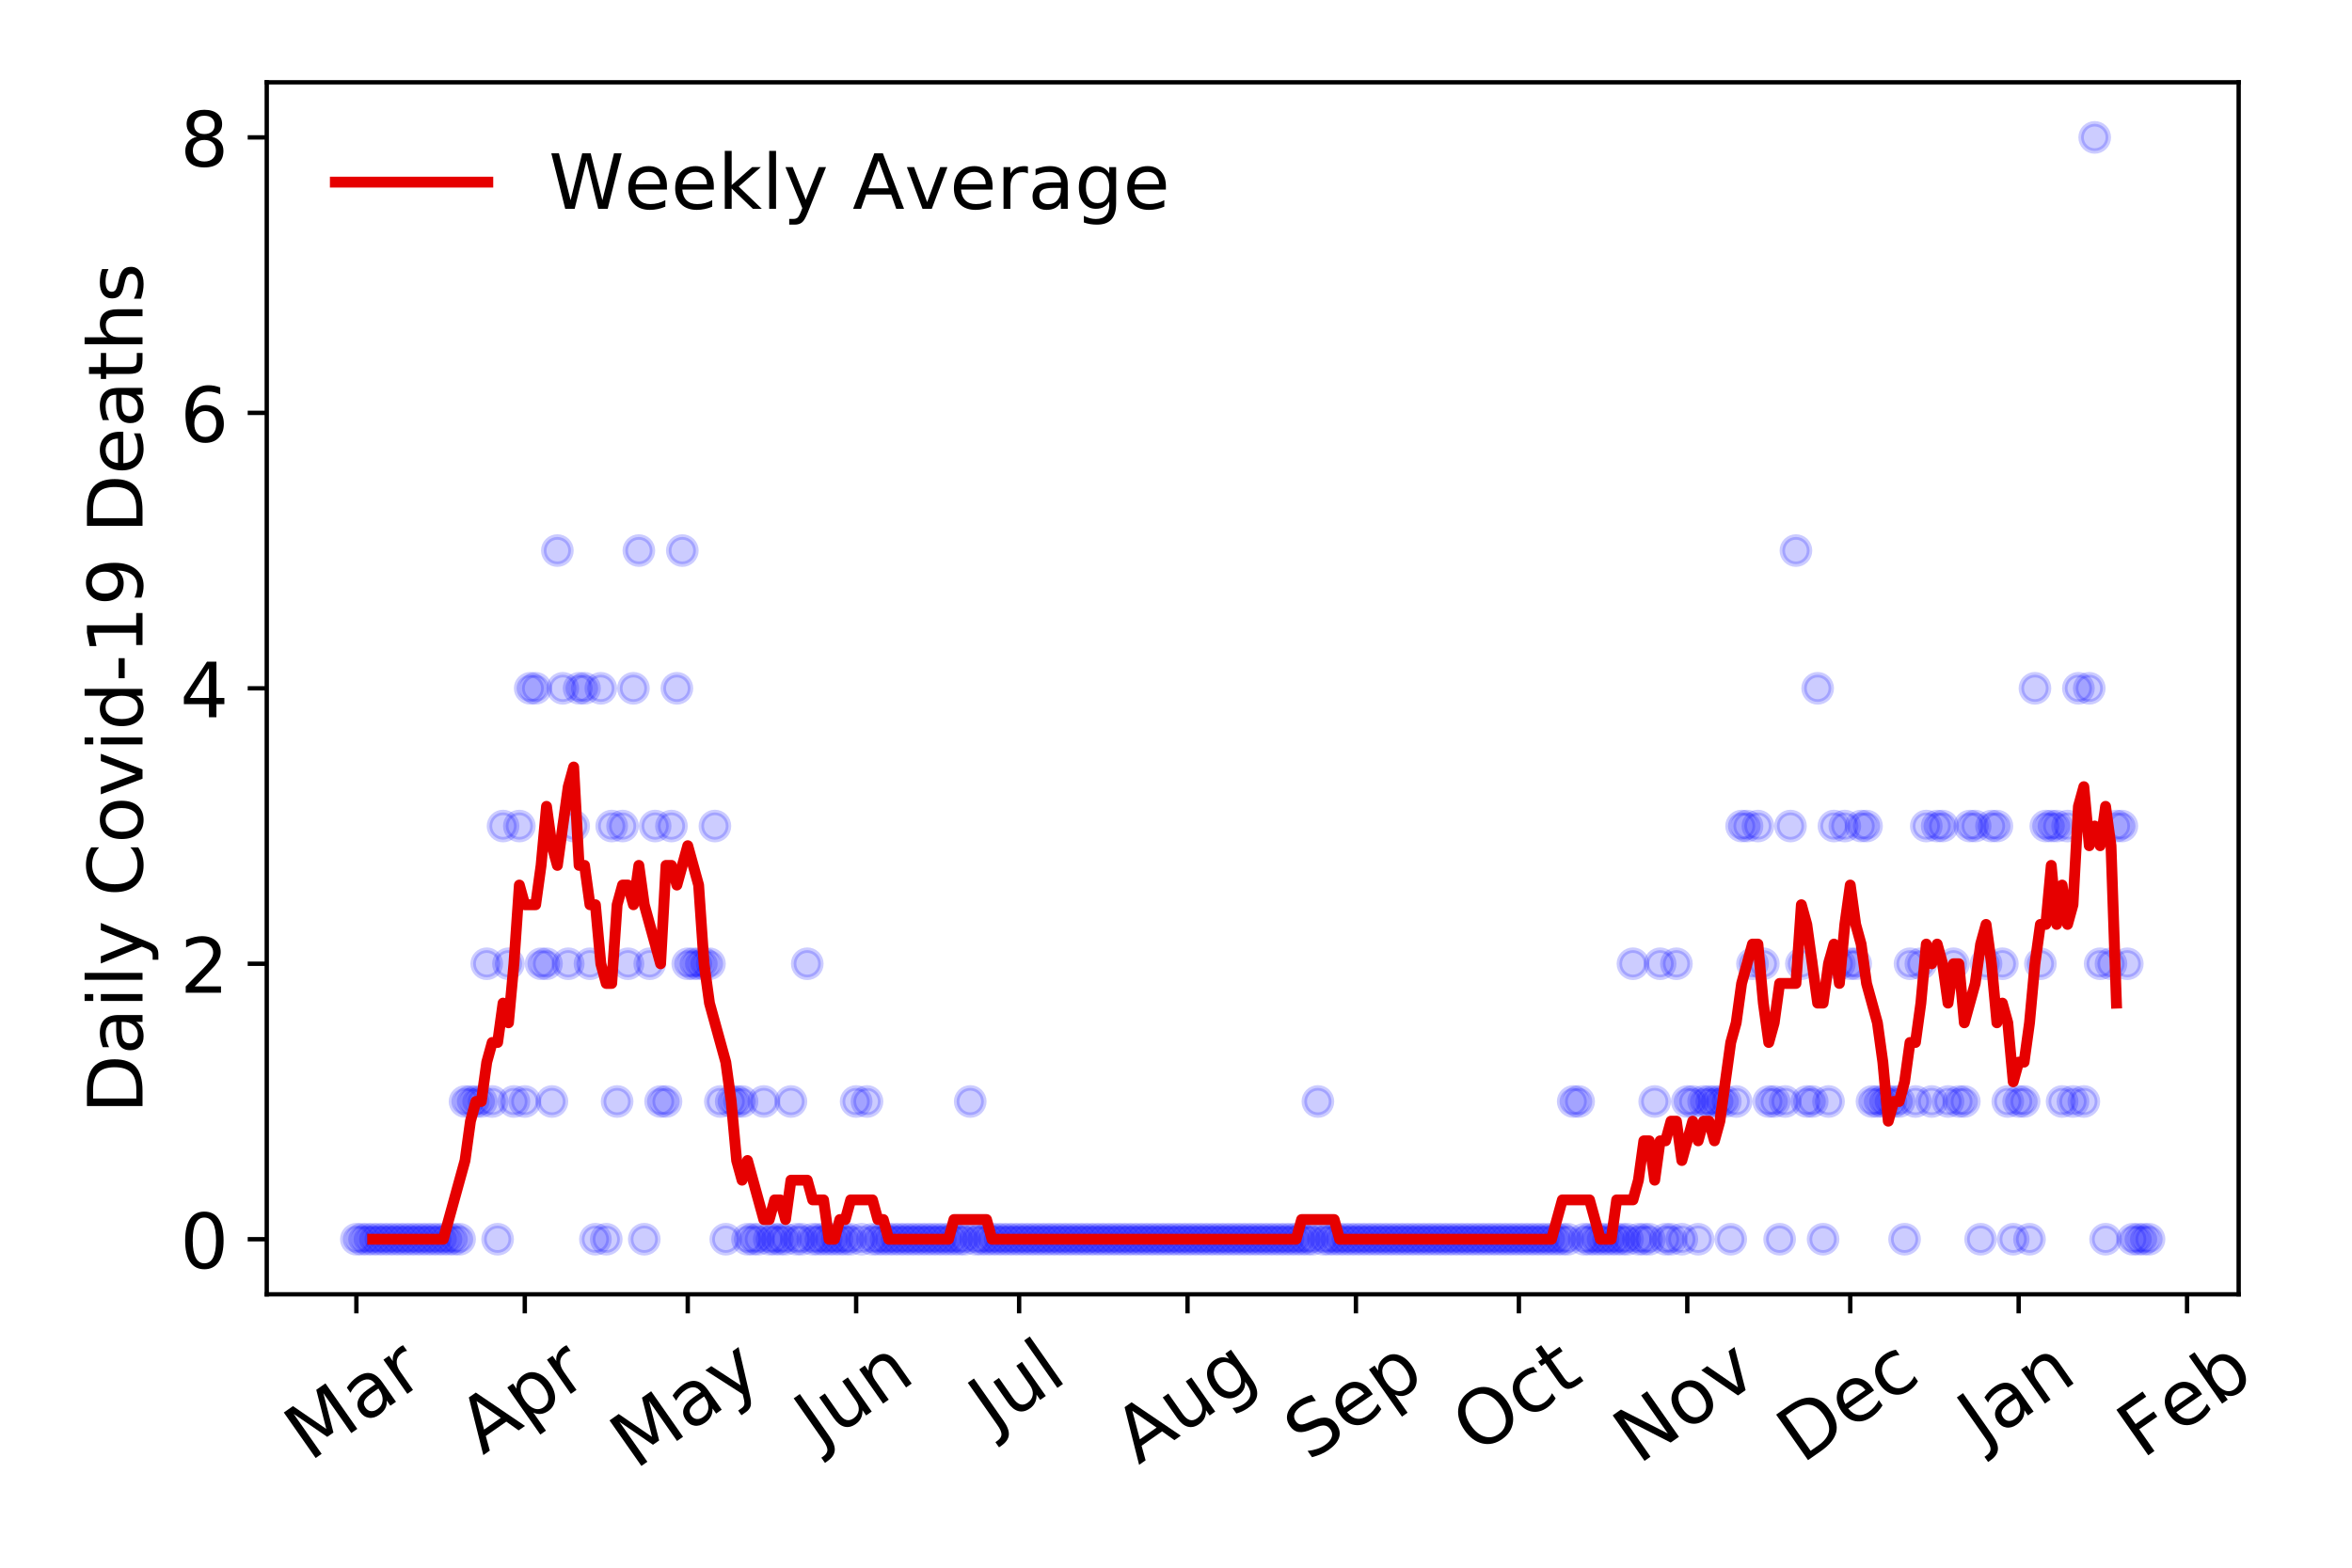 <?xml version="1.0" encoding="utf-8" standalone="no"?>
<!DOCTYPE svg PUBLIC "-//W3C//DTD SVG 1.1//EN"
  "http://www.w3.org/Graphics/SVG/1.1/DTD/svg11.dtd">
<!-- Created with matplotlib (https://matplotlib.org/) -->
<svg height="288pt" version="1.1" viewBox="0 0 432 288" width="432pt" xmlns="http://www.w3.org/2000/svg" xmlns:xlink="http://www.w3.org/1999/xlink">
 <defs>
  <style type="text/css">
*{stroke-linecap:butt;stroke-linejoin:round;}
  </style>
 </defs>
 <g id="figure_1">
  <g id="patch_1">
   <path d="M 0 288 
L 432 288 
L 432 0 
L 0 0 
z
" style="fill:#ffffff;"/>
  </g>
  <g id="axes_1">
   <g id="patch_2">
    <path d="M 48.995 237.778 
L 411.183 237.778 
L 411.183 15.12 
L 48.995 15.12 
z
" style="fill:#ffffff;"/>
   </g>
   <g id="matplotlib.axis_1">
    <g id="xtick_1">
     <g id="line2d_1">
      <defs>
       <path d="M 0 0 
L 0 3.5 
" id="m2058127b6b" style="stroke:#000000;stroke-width:0.8;"/>
      </defs>
      <g>
       <use style="stroke:#000000;stroke-width:0.8;" x="65.458" xlink:href="#m2058127b6b" y="237.778"/>
      </g>
     </g>
     <g id="text_1">
      <!-- Mar -->
      <defs>
       <path d="M 9.812 72.906 
L 24.516 72.906 
L 43.109 23.297 
L 61.812 72.906 
L 76.516 72.906 
L 76.516 0 
L 66.891 0 
L 66.891 64.016 
L 48.094 14.016 
L 38.188 14.016 
L 19.391 64.016 
L 19.391 0 
L 9.812 0 
z
" id="DejaVuSans-77"/>
       <path d="M 34.281 27.484 
Q 23.391 27.484 19.188 25 
Q 14.984 22.516 14.984 16.5 
Q 14.984 11.719 18.141 8.906 
Q 21.297 6.109 26.703 6.109 
Q 34.188 6.109 38.703 11.406 
Q 43.219 16.703 43.219 25.484 
L 43.219 27.484 
z
M 52.203 31.203 
L 52.203 0 
L 43.219 0 
L 43.219 8.297 
Q 40.141 3.328 35.547 0.953 
Q 30.953 -1.422 24.312 -1.422 
Q 15.922 -1.422 10.953 3.297 
Q 6 8.016 6 15.922 
Q 6 25.141 12.172 29.828 
Q 18.359 34.516 30.609 34.516 
L 43.219 34.516 
L 43.219 35.406 
Q 43.219 41.609 39.141 45 
Q 35.062 48.391 27.688 48.391 
Q 23 48.391 18.547 47.266 
Q 14.109 46.141 10.016 43.891 
L 10.016 52.203 
Q 14.938 54.109 19.578 55.047 
Q 24.219 56 28.609 56 
Q 40.484 56 46.344 49.844 
Q 52.203 43.703 52.203 31.203 
z
" id="DejaVuSans-97"/>
       <path d="M 41.109 46.297 
Q 39.594 47.172 37.812 47.578 
Q 36.031 48 33.891 48 
Q 26.266 48 22.188 43.047 
Q 18.109 38.094 18.109 28.812 
L 18.109 0 
L 9.078 0 
L 9.078 54.688 
L 18.109 54.688 
L 18.109 46.188 
Q 20.953 51.172 25.484 53.578 
Q 30.031 56 36.531 56 
Q 37.453 56 38.578 55.875 
Q 39.703 55.766 41.062 55.516 
z
" id="DejaVuSans-114"/>
      </defs>
      <g transform="translate(56.855 268.643)rotate(-35)scale(0.14 -0.14)">
       <use xlink:href="#DejaVuSans-77"/>
       <use x="86.279" xlink:href="#DejaVuSans-97"/>
       <use x="147.559" xlink:href="#DejaVuSans-114"/>
      </g>
     </g>
    </g>
    <g id="xtick_2">
     <g id="line2d_2">
      <g>
       <use style="stroke:#000000;stroke-width:0.8;" x="96.389" xlink:href="#m2058127b6b" y="237.778"/>
      </g>
     </g>
     <g id="text_2">
      <!-- Apr -->
      <defs>
       <path d="M 34.188 63.188 
L 20.797 26.906 
L 47.609 26.906 
z
M 28.609 72.906 
L 39.797 72.906 
L 67.578 0 
L 57.328 0 
L 50.688 18.703 
L 17.828 18.703 
L 11.188 0 
L 0.781 0 
z
" id="DejaVuSans-65"/>
       <path d="M 18.109 8.203 
L 18.109 -20.797 
L 9.078 -20.797 
L 9.078 54.688 
L 18.109 54.688 
L 18.109 46.391 
Q 20.953 51.266 25.266 53.625 
Q 29.594 56 35.594 56 
Q 45.562 56 51.781 48.094 
Q 58.016 40.188 58.016 27.297 
Q 58.016 14.406 51.781 6.484 
Q 45.562 -1.422 35.594 -1.422 
Q 29.594 -1.422 25.266 0.953 
Q 20.953 3.328 18.109 8.203 
z
M 48.688 27.297 
Q 48.688 37.203 44.609 42.844 
Q 40.531 48.484 33.406 48.484 
Q 26.266 48.484 22.188 42.844 
Q 18.109 37.203 18.109 27.297 
Q 18.109 17.391 22.188 11.75 
Q 26.266 6.109 33.406 6.109 
Q 40.531 6.109 44.609 11.75 
Q 48.688 17.391 48.688 27.297 
z
" id="DejaVuSans-112"/>
      </defs>
      <g transform="translate(88.685 267.384)rotate(-35)scale(0.14 -0.14)">
       <use xlink:href="#DejaVuSans-65"/>
       <use x="68.408" xlink:href="#DejaVuSans-112"/>
       <use x="131.885" xlink:href="#DejaVuSans-114"/>
      </g>
     </g>
    </g>
    <g id="xtick_3">
     <g id="line2d_3">
      <g>
       <use style="stroke:#000000;stroke-width:0.8;" x="126.322" xlink:href="#m2058127b6b" y="237.778"/>
      </g>
     </g>
     <g id="text_3">
      <!-- May -->
      <defs>
       <path d="M 32.172 -5.078 
Q 28.375 -14.844 24.75 -17.812 
Q 21.141 -20.797 15.094 -20.797 
L 7.906 -20.797 
L 7.906 -13.281 
L 13.188 -13.281 
Q 16.891 -13.281 18.938 -11.516 
Q 21 -9.766 23.484 -3.219 
L 25.094 0.875 
L 2.984 54.688 
L 12.5 54.688 
L 29.594 11.922 
L 46.688 54.688 
L 56.203 54.688 
z
" id="DejaVuSans-121"/>
      </defs>
      <g transform="translate(116.682 270.094)rotate(-35)scale(0.14 -0.14)">
       <use xlink:href="#DejaVuSans-77"/>
       <use x="86.279" xlink:href="#DejaVuSans-97"/>
       <use x="147.559" xlink:href="#DejaVuSans-121"/>
      </g>
     </g>
    </g>
    <g id="xtick_4">
     <g id="line2d_4">
      <g>
       <use style="stroke:#000000;stroke-width:0.8;" x="157.252" xlink:href="#m2058127b6b" y="237.778"/>
      </g>
     </g>
     <g id="text_4">
      <!-- Jun -->
      <defs>
       <path d="M 9.812 72.906 
L 19.672 72.906 
L 19.672 5.078 
Q 19.672 -8.109 14.672 -14.062 
Q 9.672 -20.016 -1.422 -20.016 
L -5.172 -20.016 
L -5.172 -11.719 
L -2.094 -11.719 
Q 4.438 -11.719 7.125 -8.047 
Q 9.812 -4.391 9.812 5.078 
z
" id="DejaVuSans-74"/>
       <path d="M 8.5 21.578 
L 8.5 54.688 
L 17.484 54.688 
L 17.484 21.922 
Q 17.484 14.156 20.5 10.266 
Q 23.531 6.391 29.594 6.391 
Q 36.859 6.391 41.078 11.031 
Q 45.312 15.672 45.312 23.688 
L 45.312 54.688 
L 54.297 54.688 
L 54.297 0 
L 45.312 0 
L 45.312 8.406 
Q 42.047 3.422 37.719 1 
Q 33.406 -1.422 27.688 -1.422 
Q 18.266 -1.422 13.375 4.438 
Q 8.5 10.297 8.5 21.578 
z
M 31.109 56 
z
" id="DejaVuSans-117"/>
       <path d="M 54.891 33.016 
L 54.891 0 
L 45.906 0 
L 45.906 32.719 
Q 45.906 40.484 42.875 44.328 
Q 39.844 48.188 33.797 48.188 
Q 26.516 48.188 22.312 43.547 
Q 18.109 38.922 18.109 30.906 
L 18.109 0 
L 9.078 0 
L 9.078 54.688 
L 18.109 54.688 
L 18.109 46.188 
Q 21.344 51.125 25.703 53.562 
Q 30.078 56 35.797 56 
Q 45.219 56 50.047 50.172 
Q 54.891 44.344 54.891 33.016 
z
" id="DejaVuSans-110"/>
      </defs>
      <g transform="translate(150.509 266.039)rotate(-35)scale(0.14 -0.14)">
       <use xlink:href="#DejaVuSans-74"/>
       <use x="29.492" xlink:href="#DejaVuSans-117"/>
       <use x="92.871" xlink:href="#DejaVuSans-110"/>
      </g>
     </g>
    </g>
    <g id="xtick_5">
     <g id="line2d_5">
      <g>
       <use style="stroke:#000000;stroke-width:0.8;" x="187.185" xlink:href="#m2058127b6b" y="237.778"/>
      </g>
     </g>
     <g id="text_5">
      <!-- Jul -->
      <defs>
       <path d="M 9.422 75.984 
L 18.406 75.984 
L 18.406 0 
L 9.422 0 
z
" id="DejaVuSans-108"/>
      </defs>
      <g transform="translate(182.482 263.181)rotate(-35)scale(0.14 -0.14)">
       <use xlink:href="#DejaVuSans-74"/>
       <use x="29.492" xlink:href="#DejaVuSans-117"/>
       <use x="92.871" xlink:href="#DejaVuSans-108"/>
      </g>
     </g>
    </g>
    <g id="xtick_6">
     <g id="line2d_6">
      <g>
       <use style="stroke:#000000;stroke-width:0.8;" x="218.116" xlink:href="#m2058127b6b" y="237.778"/>
      </g>
     </g>
     <g id="text_6">
      <!-- Aug -->
      <defs>
       <path d="M 45.406 27.984 
Q 45.406 37.75 41.375 43.109 
Q 37.359 48.484 30.078 48.484 
Q 22.859 48.484 18.828 43.109 
Q 14.797 37.75 14.797 27.984 
Q 14.797 18.266 18.828 12.891 
Q 22.859 7.516 30.078 7.516 
Q 37.359 7.516 41.375 12.891 
Q 45.406 18.266 45.406 27.984 
z
M 54.391 6.781 
Q 54.391 -7.172 48.188 -13.984 
Q 42 -20.797 29.203 -20.797 
Q 24.469 -20.797 20.266 -20.094 
Q 16.062 -19.391 12.109 -17.922 
L 12.109 -9.188 
Q 16.062 -11.328 19.922 -12.344 
Q 23.781 -13.375 27.781 -13.375 
Q 36.625 -13.375 41.016 -8.766 
Q 45.406 -4.156 45.406 5.172 
L 45.406 9.625 
Q 42.625 4.781 38.281 2.391 
Q 33.938 0 27.875 0 
Q 17.828 0 11.672 7.656 
Q 5.516 15.328 5.516 27.984 
Q 5.516 40.672 11.672 48.328 
Q 17.828 56 27.875 56 
Q 33.938 56 38.281 53.609 
Q 42.625 51.219 45.406 46.391 
L 45.406 54.688 
L 54.391 54.688 
z
" id="DejaVuSans-103"/>
      </defs>
      <g transform="translate(209.135 269.172)rotate(-35)scale(0.14 -0.14)">
       <use xlink:href="#DejaVuSans-65"/>
       <use x="68.408" xlink:href="#DejaVuSans-117"/>
       <use x="131.787" xlink:href="#DejaVuSans-103"/>
      </g>
     </g>
    </g>
    <g id="xtick_7">
     <g id="line2d_7">
      <g>
       <use style="stroke:#000000;stroke-width:0.8;" x="249.046" xlink:href="#m2058127b6b" y="237.778"/>
      </g>
     </g>
     <g id="text_7">
      <!-- Sep -->
      <defs>
       <path d="M 53.516 70.516 
L 53.516 60.891 
Q 47.906 63.578 42.922 64.891 
Q 37.938 66.219 33.297 66.219 
Q 25.25 66.219 20.875 63.094 
Q 16.5 59.969 16.5 54.203 
Q 16.5 49.359 19.406 46.891 
Q 22.312 44.438 30.422 42.922 
L 36.375 41.703 
Q 47.406 39.594 52.656 34.297 
Q 57.906 29 57.906 20.125 
Q 57.906 9.516 50.797 4.047 
Q 43.703 -1.422 29.984 -1.422 
Q 24.812 -1.422 18.969 -0.25 
Q 13.141 0.922 6.891 3.219 
L 6.891 13.375 
Q 12.891 10.016 18.656 8.297 
Q 24.422 6.594 29.984 6.594 
Q 38.422 6.594 43.016 9.906 
Q 47.609 13.234 47.609 19.391 
Q 47.609 24.75 44.312 27.781 
Q 41.016 30.812 33.5 32.328 
L 27.484 33.5 
Q 16.453 35.688 11.516 40.375 
Q 6.594 45.062 6.594 53.422 
Q 6.594 63.094 13.406 68.656 
Q 20.219 74.219 32.172 74.219 
Q 37.312 74.219 42.625 73.281 
Q 47.953 72.359 53.516 70.516 
z
" id="DejaVuSans-83"/>
       <path d="M 56.203 29.594 
L 56.203 25.203 
L 14.891 25.203 
Q 15.484 15.922 20.484 11.062 
Q 25.484 6.203 34.422 6.203 
Q 39.594 6.203 44.453 7.469 
Q 49.312 8.734 54.109 11.281 
L 54.109 2.781 
Q 49.266 0.734 44.188 -0.344 
Q 39.109 -1.422 33.891 -1.422 
Q 20.797 -1.422 13.156 6.188 
Q 5.516 13.812 5.516 26.812 
Q 5.516 40.234 12.766 48.109 
Q 20.016 56 32.328 56 
Q 43.359 56 49.781 48.891 
Q 56.203 41.797 56.203 29.594 
z
M 47.219 32.234 
Q 47.125 39.594 43.094 43.984 
Q 39.062 48.391 32.422 48.391 
Q 24.906 48.391 20.391 44.141 
Q 15.875 39.891 15.188 32.172 
z
" id="DejaVuSans-101"/>
      </defs>
      <g transform="translate(240.453 268.629)rotate(-35)scale(0.14 -0.14)">
       <use xlink:href="#DejaVuSans-83"/>
       <use x="63.477" xlink:href="#DejaVuSans-101"/>
       <use x="125" xlink:href="#DejaVuSans-112"/>
      </g>
     </g>
    </g>
    <g id="xtick_8">
     <g id="line2d_8">
      <g>
       <use style="stroke:#000000;stroke-width:0.8;" x="278.979" xlink:href="#m2058127b6b" y="237.778"/>
      </g>
     </g>
     <g id="text_8">
      <!-- Oct -->
      <defs>
       <path d="M 39.406 66.219 
Q 28.656 66.219 22.328 58.203 
Q 16.016 50.203 16.016 36.375 
Q 16.016 22.609 22.328 14.594 
Q 28.656 6.594 39.406 6.594 
Q 50.141 6.594 56.422 14.594 
Q 62.703 22.609 62.703 36.375 
Q 62.703 50.203 56.422 58.203 
Q 50.141 66.219 39.406 66.219 
z
M 39.406 74.219 
Q 54.734 74.219 63.906 63.938 
Q 73.094 53.656 73.094 36.375 
Q 73.094 19.141 63.906 8.859 
Q 54.734 -1.422 39.406 -1.422 
Q 24.031 -1.422 14.812 8.828 
Q 5.609 19.094 5.609 36.375 
Q 5.609 53.656 14.812 63.938 
Q 24.031 74.219 39.406 74.219 
z
" id="DejaVuSans-79"/>
       <path d="M 48.781 52.594 
L 48.781 44.188 
Q 44.969 46.297 41.141 47.344 
Q 37.312 48.391 33.406 48.391 
Q 24.656 48.391 19.812 42.844 
Q 14.984 37.312 14.984 27.297 
Q 14.984 17.281 19.812 11.734 
Q 24.656 6.203 33.406 6.203 
Q 37.312 6.203 41.141 7.25 
Q 44.969 8.297 48.781 10.406 
L 48.781 2.094 
Q 45.016 0.344 40.984 -0.531 
Q 36.969 -1.422 32.422 -1.422 
Q 20.062 -1.422 12.781 6.344 
Q 5.516 14.109 5.516 27.297 
Q 5.516 40.672 12.859 48.328 
Q 20.219 56 33.016 56 
Q 37.156 56 41.109 55.141 
Q 45.062 54.297 48.781 52.594 
z
" id="DejaVuSans-99"/>
       <path d="M 18.312 70.219 
L 18.312 54.688 
L 36.812 54.688 
L 36.812 47.703 
L 18.312 47.703 
L 18.312 18.016 
Q 18.312 11.328 20.141 9.422 
Q 21.969 7.516 27.594 7.516 
L 36.812 7.516 
L 36.812 0 
L 27.594 0 
Q 17.188 0 13.234 3.875 
Q 9.281 7.766 9.281 18.016 
L 9.281 47.703 
L 2.688 47.703 
L 2.688 54.688 
L 9.281 54.688 
L 9.281 70.219 
z
" id="DejaVuSans-116"/>
      </defs>
      <g transform="translate(271.28 267.377)rotate(-35)scale(0.14 -0.14)">
       <use xlink:href="#DejaVuSans-79"/>
       <use x="78.711" xlink:href="#DejaVuSans-99"/>
       <use x="133.691" xlink:href="#DejaVuSans-116"/>
      </g>
     </g>
    </g>
    <g id="xtick_9">
     <g id="line2d_9">
      <g>
       <use style="stroke:#000000;stroke-width:0.8;" x="309.91" xlink:href="#m2058127b6b" y="237.778"/>
      </g>
     </g>
     <g id="text_9">
      <!-- Nov -->
      <defs>
       <path d="M 9.812 72.906 
L 23.094 72.906 
L 55.422 11.922 
L 55.422 72.906 
L 64.984 72.906 
L 64.984 0 
L 51.703 0 
L 19.391 60.984 
L 19.391 0 
L 9.812 0 
z
" id="DejaVuSans-78"/>
       <path d="M 30.609 48.391 
Q 23.391 48.391 19.188 42.75 
Q 14.984 37.109 14.984 27.297 
Q 14.984 17.484 19.156 11.844 
Q 23.344 6.203 30.609 6.203 
Q 37.797 6.203 41.984 11.859 
Q 46.188 17.531 46.188 27.297 
Q 46.188 37.016 41.984 42.703 
Q 37.797 48.391 30.609 48.391 
z
M 30.609 56 
Q 42.328 56 49.016 48.375 
Q 55.719 40.766 55.719 27.297 
Q 55.719 13.875 49.016 6.219 
Q 42.328 -1.422 30.609 -1.422 
Q 18.844 -1.422 12.172 6.219 
Q 5.516 13.875 5.516 27.297 
Q 5.516 40.766 12.172 48.375 
Q 18.844 56 30.609 56 
z
" id="DejaVuSans-111"/>
       <path d="M 2.984 54.688 
L 12.5 54.688 
L 29.594 8.797 
L 46.688 54.688 
L 56.203 54.688 
L 35.688 0 
L 23.484 0 
z
" id="DejaVuSans-118"/>
      </defs>
      <g transform="translate(300.933 269.166)rotate(-35)scale(0.14 -0.14)">
       <use xlink:href="#DejaVuSans-78"/>
       <use x="74.805" xlink:href="#DejaVuSans-111"/>
       <use x="135.986" xlink:href="#DejaVuSans-118"/>
      </g>
     </g>
    </g>
    <g id="xtick_10">
     <g id="line2d_10">
      <g>
       <use style="stroke:#000000;stroke-width:0.8;" x="339.843" xlink:href="#m2058127b6b" y="237.778"/>
      </g>
     </g>
     <g id="text_10">
      <!-- Dec -->
      <defs>
       <path d="M 19.672 64.797 
L 19.672 8.109 
L 31.594 8.109 
Q 46.688 8.109 53.688 14.938 
Q 60.688 21.781 60.688 36.531 
Q 60.688 51.172 53.688 57.984 
Q 46.688 64.797 31.594 64.797 
z
M 9.812 72.906 
L 30.078 72.906 
Q 51.266 72.906 61.172 64.094 
Q 71.094 55.281 71.094 36.531 
Q 71.094 17.672 61.125 8.828 
Q 51.172 0 30.078 0 
L 9.812 0 
z
" id="DejaVuSans-68"/>
      </defs>
      <g transform="translate(330.962 269.032)rotate(-35)scale(0.14 -0.14)">
       <use xlink:href="#DejaVuSans-68"/>
       <use x="77.002" xlink:href="#DejaVuSans-101"/>
       <use x="138.525" xlink:href="#DejaVuSans-99"/>
      </g>
     </g>
    </g>
    <g id="xtick_11">
     <g id="line2d_11">
      <g>
       <use style="stroke:#000000;stroke-width:0.8;" x="370.773" xlink:href="#m2058127b6b" y="237.778"/>
      </g>
     </g>
     <g id="text_11">
      <!-- Jan -->
      <g transform="translate(364.15 265.871)rotate(-35)scale(0.14 -0.14)">
       <use xlink:href="#DejaVuSans-74"/>
       <use x="29.492" xlink:href="#DejaVuSans-97"/>
       <use x="90.771" xlink:href="#DejaVuSans-110"/>
      </g>
     </g>
    </g>
    <g id="xtick_12">
     <g id="line2d_12">
      <g>
       <use style="stroke:#000000;stroke-width:0.8;" x="401.704" xlink:href="#m2058127b6b" y="237.778"/>
      </g>
     </g>
     <g id="text_12">
      <!-- Feb -->
      <defs>
       <path d="M 9.812 72.906 
L 51.703 72.906 
L 51.703 64.594 
L 19.672 64.594 
L 19.672 43.109 
L 48.578 43.109 
L 48.578 34.812 
L 19.672 34.812 
L 19.672 0 
L 9.812 0 
z
" id="DejaVuSans-70"/>
       <path d="M 48.688 27.297 
Q 48.688 37.203 44.609 42.844 
Q 40.531 48.484 33.406 48.484 
Q 26.266 48.484 22.188 42.844 
Q 18.109 37.203 18.109 27.297 
Q 18.109 17.391 22.188 11.75 
Q 26.266 6.109 33.406 6.109 
Q 40.531 6.109 44.609 11.75 
Q 48.688 17.391 48.688 27.297 
z
M 18.109 46.391 
Q 20.953 51.266 25.266 53.625 
Q 29.594 56 35.594 56 
Q 45.562 56 51.781 48.094 
Q 58.016 40.188 58.016 27.297 
Q 58.016 14.406 51.781 6.484 
Q 45.562 -1.422 35.594 -1.422 
Q 29.594 -1.422 25.266 0.953 
Q 20.953 3.328 18.109 8.203 
L 18.109 0 
L 9.078 0 
L 9.078 75.984 
L 18.109 75.984 
z
" id="DejaVuSans-98"/>
      </defs>
      <g transform="translate(393.458 268.143)rotate(-35)scale(0.14 -0.14)">
       <use xlink:href="#DejaVuSans-70"/>
       <use x="57.441" xlink:href="#DejaVuSans-101"/>
       <use x="118.965" xlink:href="#DejaVuSans-98"/>
      </g>
     </g>
    </g>
   </g>
   <g id="matplotlib.axis_2">
    <g id="ytick_1">
     <g id="line2d_13">
      <defs>
       <path d="M 0 0 
L -3.5 0 
" id="m64b45e21e9" style="stroke:#000000;stroke-width:0.8;"/>
      </defs>
      <g>
       <use style="stroke:#000000;stroke-width:0.8;" x="48.995" xlink:href="#m64b45e21e9" y="227.657"/>
      </g>
     </g>
     <g id="text_13">
      <!-- 0 -->
      <defs>
       <path d="M 31.781 66.406 
Q 24.172 66.406 20.328 58.906 
Q 16.5 51.422 16.5 36.375 
Q 16.5 21.391 20.328 13.891 
Q 24.172 6.391 31.781 6.391 
Q 39.453 6.391 43.281 13.891 
Q 47.125 21.391 47.125 36.375 
Q 47.125 51.422 43.281 58.906 
Q 39.453 66.406 31.781 66.406 
z
M 31.781 74.219 
Q 44.047 74.219 50.516 64.516 
Q 56.984 54.828 56.984 36.375 
Q 56.984 17.969 50.516 8.266 
Q 44.047 -1.422 31.781 -1.422 
Q 19.531 -1.422 13.062 8.266 
Q 6.594 17.969 6.594 36.375 
Q 6.594 54.828 13.062 64.516 
Q 19.531 74.219 31.781 74.219 
z
" id="DejaVuSans-48"/>
      </defs>
      <g transform="translate(33.087 232.976)scale(0.14 -0.14)">
       <use xlink:href="#DejaVuSans-48"/>
      </g>
     </g>
    </g>
    <g id="ytick_2">
     <g id="line2d_14">
      <g>
       <use style="stroke:#000000;stroke-width:0.8;" x="48.995" xlink:href="#m64b45e21e9" y="177.053"/>
      </g>
     </g>
     <g id="text_14">
      <!-- 2 -->
      <defs>
       <path d="M 19.188 8.297 
L 53.609 8.297 
L 53.609 0 
L 7.328 0 
L 7.328 8.297 
Q 12.938 14.109 22.625 23.891 
Q 32.328 33.688 34.812 36.531 
Q 39.547 41.844 41.422 45.531 
Q 43.312 49.219 43.312 52.781 
Q 43.312 58.594 39.234 62.25 
Q 35.156 65.922 28.609 65.922 
Q 23.969 65.922 18.812 64.312 
Q 13.672 62.703 7.812 59.422 
L 7.812 69.391 
Q 13.766 71.781 18.938 73 
Q 24.125 74.219 28.422 74.219 
Q 39.75 74.219 46.484 68.547 
Q 53.219 62.891 53.219 53.422 
Q 53.219 48.922 51.531 44.891 
Q 49.859 40.875 45.406 35.406 
Q 44.188 33.984 37.641 27.219 
Q 31.109 20.453 19.188 8.297 
z
" id="DejaVuSans-50"/>
      </defs>
      <g transform="translate(33.087 182.372)scale(0.14 -0.14)">
       <use xlink:href="#DejaVuSans-50"/>
      </g>
     </g>
    </g>
    <g id="ytick_3">
     <g id="line2d_15">
      <g>
       <use style="stroke:#000000;stroke-width:0.8;" x="48.995" xlink:href="#m64b45e21e9" y="126.449"/>
      </g>
     </g>
     <g id="text_15">
      <!-- 4 -->
      <defs>
       <path d="M 37.797 64.312 
L 12.891 25.391 
L 37.797 25.391 
z
M 35.203 72.906 
L 47.609 72.906 
L 47.609 25.391 
L 58.016 25.391 
L 58.016 17.188 
L 47.609 17.188 
L 47.609 0 
L 37.797 0 
L 37.797 17.188 
L 4.891 17.188 
L 4.891 26.703 
z
" id="DejaVuSans-52"/>
      </defs>
      <g transform="translate(33.087 131.768)scale(0.14 -0.14)">
       <use xlink:href="#DejaVuSans-52"/>
      </g>
     </g>
    </g>
    <g id="ytick_4">
     <g id="line2d_16">
      <g>
       <use style="stroke:#000000;stroke-width:0.8;" x="48.995" xlink:href="#m64b45e21e9" y="75.845"/>
      </g>
     </g>
     <g id="text_16">
      <!-- 6 -->
      <defs>
       <path d="M 33.016 40.375 
Q 26.375 40.375 22.484 35.828 
Q 18.609 31.297 18.609 23.391 
Q 18.609 15.531 22.484 10.953 
Q 26.375 6.391 33.016 6.391 
Q 39.656 6.391 43.531 10.953 
Q 47.406 15.531 47.406 23.391 
Q 47.406 31.297 43.531 35.828 
Q 39.656 40.375 33.016 40.375 
z
M 52.594 71.297 
L 52.594 62.312 
Q 48.875 64.062 45.094 64.984 
Q 41.312 65.922 37.594 65.922 
Q 27.828 65.922 22.672 59.328 
Q 17.531 52.734 16.797 39.406 
Q 19.672 43.656 24.016 45.922 
Q 28.375 48.188 33.594 48.188 
Q 44.578 48.188 50.953 41.516 
Q 57.328 34.859 57.328 23.391 
Q 57.328 12.156 50.688 5.359 
Q 44.047 -1.422 33.016 -1.422 
Q 20.359 -1.422 13.672 8.266 
Q 6.984 17.969 6.984 36.375 
Q 6.984 53.656 15.188 63.938 
Q 23.391 74.219 37.203 74.219 
Q 40.922 74.219 44.703 73.484 
Q 48.484 72.75 52.594 71.297 
z
" id="DejaVuSans-54"/>
      </defs>
      <g transform="translate(33.087 81.164)scale(0.14 -0.14)">
       <use xlink:href="#DejaVuSans-54"/>
      </g>
     </g>
    </g>
    <g id="ytick_5">
     <g id="line2d_17">
      <g>
       <use style="stroke:#000000;stroke-width:0.8;" x="48.995" xlink:href="#m64b45e21e9" y="25.241"/>
      </g>
     </g>
     <g id="text_17">
      <!-- 8 -->
      <defs>
       <path d="M 31.781 34.625 
Q 24.75 34.625 20.719 30.859 
Q 16.703 27.094 16.703 20.516 
Q 16.703 13.922 20.719 10.156 
Q 24.75 6.391 31.781 6.391 
Q 38.812 6.391 42.859 10.172 
Q 46.922 13.969 46.922 20.516 
Q 46.922 27.094 42.891 30.859 
Q 38.875 34.625 31.781 34.625 
z
M 21.922 38.812 
Q 15.578 40.375 12.031 44.719 
Q 8.5 49.078 8.5 55.328 
Q 8.5 64.062 14.719 69.141 
Q 20.953 74.219 31.781 74.219 
Q 42.672 74.219 48.875 69.141 
Q 55.078 64.062 55.078 55.328 
Q 55.078 49.078 51.531 44.719 
Q 48 40.375 41.703 38.812 
Q 48.828 37.156 52.797 32.312 
Q 56.781 27.484 56.781 20.516 
Q 56.781 9.906 50.312 4.234 
Q 43.844 -1.422 31.781 -1.422 
Q 19.734 -1.422 13.25 4.234 
Q 6.781 9.906 6.781 20.516 
Q 6.781 27.484 10.781 32.312 
Q 14.797 37.156 21.922 38.812 
z
M 18.312 54.391 
Q 18.312 48.734 21.844 45.562 
Q 25.391 42.391 31.781 42.391 
Q 38.141 42.391 41.719 45.562 
Q 45.312 48.734 45.312 54.391 
Q 45.312 60.062 41.719 63.234 
Q 38.141 66.406 31.781 66.406 
Q 25.391 66.406 21.844 63.234 
Q 18.312 60.062 18.312 54.391 
z
" id="DejaVuSans-56"/>
      </defs>
      <g transform="translate(33.087 30.56)scale(0.14 -0.14)">
       <use xlink:href="#DejaVuSans-56"/>
      </g>
     </g>
    </g>
    <g id="text_18">
     <!-- Daily Covid-19 Deaths -->
     <defs>
      <path d="M 9.422 54.688 
L 18.406 54.688 
L 18.406 0 
L 9.422 0 
z
M 9.422 75.984 
L 18.406 75.984 
L 18.406 64.594 
L 9.422 64.594 
z
" id="DejaVuSans-105"/>
      <path id="DejaVuSans-32"/>
      <path d="M 64.406 67.281 
L 64.406 56.891 
Q 59.422 61.531 53.781 63.812 
Q 48.141 66.109 41.797 66.109 
Q 29.297 66.109 22.656 58.469 
Q 16.016 50.828 16.016 36.375 
Q 16.016 21.969 22.656 14.328 
Q 29.297 6.688 41.797 6.688 
Q 48.141 6.688 53.781 8.984 
Q 59.422 11.281 64.406 15.922 
L 64.406 5.609 
Q 59.234 2.094 53.438 0.328 
Q 47.656 -1.422 41.219 -1.422 
Q 24.656 -1.422 15.125 8.703 
Q 5.609 18.844 5.609 36.375 
Q 5.609 53.953 15.125 64.078 
Q 24.656 74.219 41.219 74.219 
Q 47.75 74.219 53.531 72.484 
Q 59.328 70.75 64.406 67.281 
z
" id="DejaVuSans-67"/>
      <path d="M 45.406 46.391 
L 45.406 75.984 
L 54.391 75.984 
L 54.391 0 
L 45.406 0 
L 45.406 8.203 
Q 42.578 3.328 38.25 0.953 
Q 33.938 -1.422 27.875 -1.422 
Q 17.969 -1.422 11.734 6.484 
Q 5.516 14.406 5.516 27.297 
Q 5.516 40.188 11.734 48.094 
Q 17.969 56 27.875 56 
Q 33.938 56 38.25 53.625 
Q 42.578 51.266 45.406 46.391 
z
M 14.797 27.297 
Q 14.797 17.391 18.875 11.75 
Q 22.953 6.109 30.078 6.109 
Q 37.203 6.109 41.297 11.75 
Q 45.406 17.391 45.406 27.297 
Q 45.406 37.203 41.297 42.844 
Q 37.203 48.484 30.078 48.484 
Q 22.953 48.484 18.875 42.844 
Q 14.797 37.203 14.797 27.297 
z
" id="DejaVuSans-100"/>
      <path d="M 4.891 31.391 
L 31.203 31.391 
L 31.203 23.391 
L 4.891 23.391 
z
" id="DejaVuSans-45"/>
      <path d="M 12.406 8.297 
L 28.516 8.297 
L 28.516 63.922 
L 10.984 60.406 
L 10.984 69.391 
L 28.422 72.906 
L 38.281 72.906 
L 38.281 8.297 
L 54.391 8.297 
L 54.391 0 
L 12.406 0 
z
" id="DejaVuSans-49"/>
      <path d="M 10.984 1.516 
L 10.984 10.5 
Q 14.703 8.734 18.5 7.812 
Q 22.312 6.891 25.984 6.891 
Q 35.75 6.891 40.891 13.453 
Q 46.047 20.016 46.781 33.406 
Q 43.953 29.203 39.594 26.953 
Q 35.25 24.703 29.984 24.703 
Q 19.047 24.703 12.672 31.312 
Q 6.297 37.938 6.297 49.422 
Q 6.297 60.641 12.938 67.422 
Q 19.578 74.219 30.609 74.219 
Q 43.266 74.219 49.922 64.516 
Q 56.594 54.828 56.594 36.375 
Q 56.594 19.141 48.406 8.859 
Q 40.234 -1.422 26.422 -1.422 
Q 22.703 -1.422 18.891 -0.688 
Q 15.094 0.047 10.984 1.516 
z
M 30.609 32.422 
Q 37.25 32.422 41.125 36.953 
Q 45.016 41.5 45.016 49.422 
Q 45.016 57.281 41.125 61.844 
Q 37.25 66.406 30.609 66.406 
Q 23.969 66.406 20.094 61.844 
Q 16.219 57.281 16.219 49.422 
Q 16.219 41.5 20.094 36.953 
Q 23.969 32.422 30.609 32.422 
z
" id="DejaVuSans-57"/>
      <path d="M 54.891 33.016 
L 54.891 0 
L 45.906 0 
L 45.906 32.719 
Q 45.906 40.484 42.875 44.328 
Q 39.844 48.188 33.797 48.188 
Q 26.516 48.188 22.312 43.547 
Q 18.109 38.922 18.109 30.906 
L 18.109 0 
L 9.078 0 
L 9.078 75.984 
L 18.109 75.984 
L 18.109 46.188 
Q 21.344 51.125 25.703 53.562 
Q 30.078 56 35.797 56 
Q 45.219 56 50.047 50.172 
Q 54.891 44.344 54.891 33.016 
z
" id="DejaVuSans-104"/>
      <path d="M 44.281 53.078 
L 44.281 44.578 
Q 40.484 46.531 36.375 47.5 
Q 32.281 48.484 27.875 48.484 
Q 21.188 48.484 17.844 46.438 
Q 14.5 44.391 14.5 40.281 
Q 14.5 37.156 16.891 35.375 
Q 19.281 33.594 26.516 31.984 
L 29.594 31.297 
Q 39.156 29.25 43.188 25.516 
Q 47.219 21.781 47.219 15.094 
Q 47.219 7.469 41.188 3.016 
Q 35.156 -1.422 24.609 -1.422 
Q 20.219 -1.422 15.453 -0.562 
Q 10.688 0.297 5.422 2 
L 5.422 11.281 
Q 10.406 8.688 15.234 7.391 
Q 20.062 6.109 24.812 6.109 
Q 31.156 6.109 34.562 8.281 
Q 37.984 10.453 37.984 14.406 
Q 37.984 18.062 35.516 20.016 
Q 33.062 21.969 24.703 23.781 
L 21.578 24.516 
Q 13.234 26.266 9.516 29.906 
Q 5.812 33.547 5.812 39.891 
Q 5.812 47.609 11.281 51.797 
Q 16.75 56 26.812 56 
Q 31.781 56 36.172 55.266 
Q 40.578 54.547 44.281 53.078 
z
" id="DejaVuSans-115"/>
     </defs>
     <g transform="translate(26.176 204.56)rotate(-90)scale(0.14 -0.14)">
      <use xlink:href="#DejaVuSans-68"/>
      <use x="77.002" xlink:href="#DejaVuSans-97"/>
      <use x="138.281" xlink:href="#DejaVuSans-105"/>
      <use x="166.064" xlink:href="#DejaVuSans-108"/>
      <use x="193.848" xlink:href="#DejaVuSans-121"/>
      <use x="253.027" xlink:href="#DejaVuSans-32"/>
      <use x="284.814" xlink:href="#DejaVuSans-67"/>
      <use x="354.639" xlink:href="#DejaVuSans-111"/>
      <use x="415.82" xlink:href="#DejaVuSans-118"/>
      <use x="475" xlink:href="#DejaVuSans-105"/>
      <use x="502.783" xlink:href="#DejaVuSans-100"/>
      <use x="566.26" xlink:href="#DejaVuSans-45"/>
      <use x="602.344" xlink:href="#DejaVuSans-49"/>
      <use x="665.967" xlink:href="#DejaVuSans-57"/>
      <use x="729.59" xlink:href="#DejaVuSans-32"/>
      <use x="761.377" xlink:href="#DejaVuSans-68"/>
      <use x="838.379" xlink:href="#DejaVuSans-101"/>
      <use x="899.902" xlink:href="#DejaVuSans-97"/>
      <use x="961.182" xlink:href="#DejaVuSans-116"/>
      <use x="1000.391" xlink:href="#DejaVuSans-104"/>
      <use x="1063.77" xlink:href="#DejaVuSans-115"/>
     </g>
    </g>
   </g>
   <g id="line2d_18">
    <defs>
     <path d="M 0 2.5 
C 0.663 2.5 1.299 2.237 1.768 1.768 
C 2.237 1.299 2.5 0.663 2.5 0 
C 2.5 -0.663 2.237 -1.299 1.768 -1.768 
C 1.299 -2.237 0.663 -2.5 0 -2.5 
C -0.663 -2.5 -1.299 -2.237 -1.768 -1.768 
C -2.237 -1.299 -2.5 -0.663 -2.5 0 
C -2.5 0.663 -2.237 1.299 -1.768 1.768 
C -1.299 2.237 -0.663 2.5 0 2.5 
z
" id="mb1d8d40933" style="stroke:#0000ff;stroke-opacity:0.2;"/>
    </defs>
    <g clip-path="url(#p9dbd0ad9e1)">
     <use style="fill:#0000ff;fill-opacity:0.2;stroke:#0000ff;stroke-opacity:0.2;" x="65.458" xlink:href="#mb1d8d40933" y="227.657"/>
     <use style="fill:#0000ff;fill-opacity:0.2;stroke:#0000ff;stroke-opacity:0.2;" x="66.456" xlink:href="#mb1d8d40933" y="227.657"/>
     <use style="fill:#0000ff;fill-opacity:0.2;stroke:#0000ff;stroke-opacity:0.2;" x="67.454" xlink:href="#mb1d8d40933" y="227.657"/>
     <use style="fill:#0000ff;fill-opacity:0.2;stroke:#0000ff;stroke-opacity:0.2;" x="68.451" xlink:href="#mb1d8d40933" y="227.657"/>
     <use style="fill:#0000ff;fill-opacity:0.2;stroke:#0000ff;stroke-opacity:0.2;" x="69.449" xlink:href="#mb1d8d40933" y="227.657"/>
     <use style="fill:#0000ff;fill-opacity:0.2;stroke:#0000ff;stroke-opacity:0.2;" x="70.447" xlink:href="#mb1d8d40933" y="227.657"/>
     <use style="fill:#0000ff;fill-opacity:0.2;stroke:#0000ff;stroke-opacity:0.2;" x="71.445" xlink:href="#mb1d8d40933" y="227.657"/>
     <use style="fill:#0000ff;fill-opacity:0.2;stroke:#0000ff;stroke-opacity:0.2;" x="72.442" xlink:href="#mb1d8d40933" y="227.657"/>
     <use style="fill:#0000ff;fill-opacity:0.2;stroke:#0000ff;stroke-opacity:0.2;" x="73.44" xlink:href="#mb1d8d40933" y="227.657"/>
     <use style="fill:#0000ff;fill-opacity:0.2;stroke:#0000ff;stroke-opacity:0.2;" x="74.438" xlink:href="#mb1d8d40933" y="227.657"/>
     <use style="fill:#0000ff;fill-opacity:0.2;stroke:#0000ff;stroke-opacity:0.2;" x="75.436" xlink:href="#mb1d8d40933" y="227.657"/>
     <use style="fill:#0000ff;fill-opacity:0.2;stroke:#0000ff;stroke-opacity:0.2;" x="76.433" xlink:href="#mb1d8d40933" y="227.657"/>
     <use style="fill:#0000ff;fill-opacity:0.2;stroke:#0000ff;stroke-opacity:0.2;" x="77.431" xlink:href="#mb1d8d40933" y="227.657"/>
     <use style="fill:#0000ff;fill-opacity:0.2;stroke:#0000ff;stroke-opacity:0.2;" x="78.429" xlink:href="#mb1d8d40933" y="227.657"/>
     <use style="fill:#0000ff;fill-opacity:0.2;stroke:#0000ff;stroke-opacity:0.2;" x="79.427" xlink:href="#mb1d8d40933" y="227.657"/>
     <use style="fill:#0000ff;fill-opacity:0.2;stroke:#0000ff;stroke-opacity:0.2;" x="80.425" xlink:href="#mb1d8d40933" y="227.657"/>
     <use style="fill:#0000ff;fill-opacity:0.2;stroke:#0000ff;stroke-opacity:0.2;" x="81.422" xlink:href="#mb1d8d40933" y="227.657"/>
     <use style="fill:#0000ff;fill-opacity:0.2;stroke:#0000ff;stroke-opacity:0.2;" x="82.42" xlink:href="#mb1d8d40933" y="227.657"/>
     <use style="fill:#0000ff;fill-opacity:0.2;stroke:#0000ff;stroke-opacity:0.2;" x="83.418" xlink:href="#mb1d8d40933" y="227.657"/>
     <use style="fill:#0000ff;fill-opacity:0.2;stroke:#0000ff;stroke-opacity:0.2;" x="84.416" xlink:href="#mb1d8d40933" y="227.657"/>
     <use style="fill:#0000ff;fill-opacity:0.2;stroke:#0000ff;stroke-opacity:0.2;" x="85.413" xlink:href="#mb1d8d40933" y="202.355"/>
     <use style="fill:#0000ff;fill-opacity:0.2;stroke:#0000ff;stroke-opacity:0.2;" x="86.411" xlink:href="#mb1d8d40933" y="202.355"/>
     <use style="fill:#0000ff;fill-opacity:0.2;stroke:#0000ff;stroke-opacity:0.2;" x="87.409" xlink:href="#mb1d8d40933" y="202.355"/>
     <use style="fill:#0000ff;fill-opacity:0.2;stroke:#0000ff;stroke-opacity:0.2;" x="88.407" xlink:href="#mb1d8d40933" y="202.355"/>
     <use style="fill:#0000ff;fill-opacity:0.2;stroke:#0000ff;stroke-opacity:0.2;" x="89.404" xlink:href="#mb1d8d40933" y="177.053"/>
     <use style="fill:#0000ff;fill-opacity:0.2;stroke:#0000ff;stroke-opacity:0.2;" x="90.402" xlink:href="#mb1d8d40933" y="202.355"/>
     <use style="fill:#0000ff;fill-opacity:0.2;stroke:#0000ff;stroke-opacity:0.2;" x="91.4" xlink:href="#mb1d8d40933" y="227.657"/>
     <use style="fill:#0000ff;fill-opacity:0.2;stroke:#0000ff;stroke-opacity:0.2;" x="92.398" xlink:href="#mb1d8d40933" y="151.751"/>
     <use style="fill:#0000ff;fill-opacity:0.2;stroke:#0000ff;stroke-opacity:0.2;" x="93.395" xlink:href="#mb1d8d40933" y="177.053"/>
     <use style="fill:#0000ff;fill-opacity:0.2;stroke:#0000ff;stroke-opacity:0.2;" x="94.393" xlink:href="#mb1d8d40933" y="202.355"/>
     <use style="fill:#0000ff;fill-opacity:0.2;stroke:#0000ff;stroke-opacity:0.2;" x="95.391" xlink:href="#mb1d8d40933" y="151.751"/>
     <use style="fill:#0000ff;fill-opacity:0.2;stroke:#0000ff;stroke-opacity:0.2;" x="96.389" xlink:href="#mb1d8d40933" y="202.355"/>
     <use style="fill:#0000ff;fill-opacity:0.2;stroke:#0000ff;stroke-opacity:0.2;" x="97.386" xlink:href="#mb1d8d40933" y="126.449"/>
     <use style="fill:#0000ff;fill-opacity:0.2;stroke:#0000ff;stroke-opacity:0.2;" x="98.384" xlink:href="#mb1d8d40933" y="126.449"/>
     <use style="fill:#0000ff;fill-opacity:0.2;stroke:#0000ff;stroke-opacity:0.2;" x="99.382" xlink:href="#mb1d8d40933" y="177.053"/>
     <use style="fill:#0000ff;fill-opacity:0.2;stroke:#0000ff;stroke-opacity:0.2;" x="100.38" xlink:href="#mb1d8d40933" y="177.053"/>
     <use style="fill:#0000ff;fill-opacity:0.2;stroke:#0000ff;stroke-opacity:0.2;" x="101.378" xlink:href="#mb1d8d40933" y="202.355"/>
     <use style="fill:#0000ff;fill-opacity:0.2;stroke:#0000ff;stroke-opacity:0.2;" x="102.375" xlink:href="#mb1d8d40933" y="101.147"/>
     <use style="fill:#0000ff;fill-opacity:0.2;stroke:#0000ff;stroke-opacity:0.2;" x="103.373" xlink:href="#mb1d8d40933" y="126.449"/>
     <use style="fill:#0000ff;fill-opacity:0.2;stroke:#0000ff;stroke-opacity:0.2;" x="104.371" xlink:href="#mb1d8d40933" y="177.053"/>
     <use style="fill:#0000ff;fill-opacity:0.2;stroke:#0000ff;stroke-opacity:0.2;" x="105.369" xlink:href="#mb1d8d40933" y="151.751"/>
     <use style="fill:#0000ff;fill-opacity:0.2;stroke:#0000ff;stroke-opacity:0.2;" x="106.366" xlink:href="#mb1d8d40933" y="126.449"/>
     <use style="fill:#0000ff;fill-opacity:0.2;stroke:#0000ff;stroke-opacity:0.2;" x="107.364" xlink:href="#mb1d8d40933" y="126.449"/>
     <use style="fill:#0000ff;fill-opacity:0.2;stroke:#0000ff;stroke-opacity:0.2;" x="108.362" xlink:href="#mb1d8d40933" y="177.053"/>
     <use style="fill:#0000ff;fill-opacity:0.2;stroke:#0000ff;stroke-opacity:0.2;" x="109.36" xlink:href="#mb1d8d40933" y="227.657"/>
     <use style="fill:#0000ff;fill-opacity:0.2;stroke:#0000ff;stroke-opacity:0.2;" x="110.357" xlink:href="#mb1d8d40933" y="126.449"/>
     <use style="fill:#0000ff;fill-opacity:0.2;stroke:#0000ff;stroke-opacity:0.2;" x="111.355" xlink:href="#mb1d8d40933" y="227.657"/>
     <use style="fill:#0000ff;fill-opacity:0.2;stroke:#0000ff;stroke-opacity:0.2;" x="112.353" xlink:href="#mb1d8d40933" y="151.751"/>
     <use style="fill:#0000ff;fill-opacity:0.2;stroke:#0000ff;stroke-opacity:0.2;" x="113.351" xlink:href="#mb1d8d40933" y="202.355"/>
     <use style="fill:#0000ff;fill-opacity:0.2;stroke:#0000ff;stroke-opacity:0.2;" x="114.348" xlink:href="#mb1d8d40933" y="151.751"/>
     <use style="fill:#0000ff;fill-opacity:0.2;stroke:#0000ff;stroke-opacity:0.2;" x="115.346" xlink:href="#mb1d8d40933" y="177.053"/>
     <use style="fill:#0000ff;fill-opacity:0.2;stroke:#0000ff;stroke-opacity:0.2;" x="116.344" xlink:href="#mb1d8d40933" y="126.449"/>
     <use style="fill:#0000ff;fill-opacity:0.2;stroke:#0000ff;stroke-opacity:0.2;" x="117.342" xlink:href="#mb1d8d40933" y="101.147"/>
     <use style="fill:#0000ff;fill-opacity:0.2;stroke:#0000ff;stroke-opacity:0.2;" x="118.339" xlink:href="#mb1d8d40933" y="227.657"/>
     <use style="fill:#0000ff;fill-opacity:0.2;stroke:#0000ff;stroke-opacity:0.2;" x="119.337" xlink:href="#mb1d8d40933" y="177.053"/>
     <use style="fill:#0000ff;fill-opacity:0.2;stroke:#0000ff;stroke-opacity:0.2;" x="120.335" xlink:href="#mb1d8d40933" y="151.751"/>
     <use style="fill:#0000ff;fill-opacity:0.2;stroke:#0000ff;stroke-opacity:0.2;" x="121.333" xlink:href="#mb1d8d40933" y="202.355"/>
     <use style="fill:#0000ff;fill-opacity:0.2;stroke:#0000ff;stroke-opacity:0.2;" x="122.331" xlink:href="#mb1d8d40933" y="202.355"/>
     <use style="fill:#0000ff;fill-opacity:0.2;stroke:#0000ff;stroke-opacity:0.2;" x="123.328" xlink:href="#mb1d8d40933" y="151.751"/>
     <use style="fill:#0000ff;fill-opacity:0.2;stroke:#0000ff;stroke-opacity:0.2;" x="124.326" xlink:href="#mb1d8d40933" y="126.449"/>
     <use style="fill:#0000ff;fill-opacity:0.2;stroke:#0000ff;stroke-opacity:0.2;" x="125.324" xlink:href="#mb1d8d40933" y="101.147"/>
     <use style="fill:#0000ff;fill-opacity:0.2;stroke:#0000ff;stroke-opacity:0.2;" x="126.322" xlink:href="#mb1d8d40933" y="177.053"/>
     <use style="fill:#0000ff;fill-opacity:0.2;stroke:#0000ff;stroke-opacity:0.2;" x="127.319" xlink:href="#mb1d8d40933" y="177.053"/>
     <use style="fill:#0000ff;fill-opacity:0.2;stroke:#0000ff;stroke-opacity:0.2;" x="128.317" xlink:href="#mb1d8d40933" y="177.053"/>
     <use style="fill:#0000ff;fill-opacity:0.2;stroke:#0000ff;stroke-opacity:0.2;" x="129.315" xlink:href="#mb1d8d40933" y="177.053"/>
     <use style="fill:#0000ff;fill-opacity:0.2;stroke:#0000ff;stroke-opacity:0.2;" x="130.313" xlink:href="#mb1d8d40933" y="177.053"/>
     <use style="fill:#0000ff;fill-opacity:0.2;stroke:#0000ff;stroke-opacity:0.2;" x="131.31" xlink:href="#mb1d8d40933" y="151.751"/>
     <use style="fill:#0000ff;fill-opacity:0.2;stroke:#0000ff;stroke-opacity:0.2;" x="132.308" xlink:href="#mb1d8d40933" y="202.355"/>
     <use style="fill:#0000ff;fill-opacity:0.2;stroke:#0000ff;stroke-opacity:0.2;" x="133.306" xlink:href="#mb1d8d40933" y="227.657"/>
     <use style="fill:#0000ff;fill-opacity:0.2;stroke:#0000ff;stroke-opacity:0.2;" x="134.304" xlink:href="#mb1d8d40933" y="202.355"/>
     <use style="fill:#0000ff;fill-opacity:0.2;stroke:#0000ff;stroke-opacity:0.2;" x="135.301" xlink:href="#mb1d8d40933" y="202.355"/>
     <use style="fill:#0000ff;fill-opacity:0.2;stroke:#0000ff;stroke-opacity:0.2;" x="136.299" xlink:href="#mb1d8d40933" y="202.355"/>
     <use style="fill:#0000ff;fill-opacity:0.2;stroke:#0000ff;stroke-opacity:0.2;" x="137.297" xlink:href="#mb1d8d40933" y="227.657"/>
     <use style="fill:#0000ff;fill-opacity:0.2;stroke:#0000ff;stroke-opacity:0.2;" x="138.295" xlink:href="#mb1d8d40933" y="227.657"/>
     <use style="fill:#0000ff;fill-opacity:0.2;stroke:#0000ff;stroke-opacity:0.2;" x="139.292" xlink:href="#mb1d8d40933" y="227.657"/>
     <use style="fill:#0000ff;fill-opacity:0.2;stroke:#0000ff;stroke-opacity:0.2;" x="140.29" xlink:href="#mb1d8d40933" y="202.355"/>
     <use style="fill:#0000ff;fill-opacity:0.2;stroke:#0000ff;stroke-opacity:0.2;" x="141.288" xlink:href="#mb1d8d40933" y="227.657"/>
     <use style="fill:#0000ff;fill-opacity:0.2;stroke:#0000ff;stroke-opacity:0.2;" x="142.286" xlink:href="#mb1d8d40933" y="227.657"/>
     <use style="fill:#0000ff;fill-opacity:0.2;stroke:#0000ff;stroke-opacity:0.2;" x="143.284" xlink:href="#mb1d8d40933" y="227.657"/>
     <use style="fill:#0000ff;fill-opacity:0.2;stroke:#0000ff;stroke-opacity:0.2;" x="144.281" xlink:href="#mb1d8d40933" y="227.657"/>
     <use style="fill:#0000ff;fill-opacity:0.2;stroke:#0000ff;stroke-opacity:0.2;" x="145.279" xlink:href="#mb1d8d40933" y="202.355"/>
     <use style="fill:#0000ff;fill-opacity:0.2;stroke:#0000ff;stroke-opacity:0.2;" x="146.277" xlink:href="#mb1d8d40933" y="227.657"/>
     <use style="fill:#0000ff;fill-opacity:0.2;stroke:#0000ff;stroke-opacity:0.2;" x="147.275" xlink:href="#mb1d8d40933" y="227.657"/>
     <use style="fill:#0000ff;fill-opacity:0.2;stroke:#0000ff;stroke-opacity:0.2;" x="148.272" xlink:href="#mb1d8d40933" y="177.053"/>
     <use style="fill:#0000ff;fill-opacity:0.2;stroke:#0000ff;stroke-opacity:0.2;" x="149.27" xlink:href="#mb1d8d40933" y="227.657"/>
     <use style="fill:#0000ff;fill-opacity:0.2;stroke:#0000ff;stroke-opacity:0.2;" x="150.268" xlink:href="#mb1d8d40933" y="227.657"/>
     <use style="fill:#0000ff;fill-opacity:0.2;stroke:#0000ff;stroke-opacity:0.2;" x="151.266" xlink:href="#mb1d8d40933" y="227.657"/>
     <use style="fill:#0000ff;fill-opacity:0.2;stroke:#0000ff;stroke-opacity:0.2;" x="152.263" xlink:href="#mb1d8d40933" y="227.657"/>
     <use style="fill:#0000ff;fill-opacity:0.2;stroke:#0000ff;stroke-opacity:0.2;" x="153.261" xlink:href="#mb1d8d40933" y="227.657"/>
     <use style="fill:#0000ff;fill-opacity:0.2;stroke:#0000ff;stroke-opacity:0.2;" x="154.259" xlink:href="#mb1d8d40933" y="227.657"/>
     <use style="fill:#0000ff;fill-opacity:0.2;stroke:#0000ff;stroke-opacity:0.2;" x="155.257" xlink:href="#mb1d8d40933" y="227.657"/>
     <use style="fill:#0000ff;fill-opacity:0.2;stroke:#0000ff;stroke-opacity:0.2;" x="156.254" xlink:href="#mb1d8d40933" y="227.657"/>
     <use style="fill:#0000ff;fill-opacity:0.2;stroke:#0000ff;stroke-opacity:0.2;" x="157.252" xlink:href="#mb1d8d40933" y="202.355"/>
     <use style="fill:#0000ff;fill-opacity:0.2;stroke:#0000ff;stroke-opacity:0.2;" x="158.25" xlink:href="#mb1d8d40933" y="227.657"/>
     <use style="fill:#0000ff;fill-opacity:0.2;stroke:#0000ff;stroke-opacity:0.2;" x="159.248" xlink:href="#mb1d8d40933" y="202.355"/>
     <use style="fill:#0000ff;fill-opacity:0.2;stroke:#0000ff;stroke-opacity:0.2;" x="160.246" xlink:href="#mb1d8d40933" y="227.657"/>
     <use style="fill:#0000ff;fill-opacity:0.2;stroke:#0000ff;stroke-opacity:0.2;" x="161.243" xlink:href="#mb1d8d40933" y="227.657"/>
     <use style="fill:#0000ff;fill-opacity:0.2;stroke:#0000ff;stroke-opacity:0.2;" x="162.241" xlink:href="#mb1d8d40933" y="227.657"/>
     <use style="fill:#0000ff;fill-opacity:0.2;stroke:#0000ff;stroke-opacity:0.2;" x="163.239" xlink:href="#mb1d8d40933" y="227.657"/>
     <use style="fill:#0000ff;fill-opacity:0.2;stroke:#0000ff;stroke-opacity:0.2;" x="164.237" xlink:href="#mb1d8d40933" y="227.657"/>
     <use style="fill:#0000ff;fill-opacity:0.2;stroke:#0000ff;stroke-opacity:0.2;" x="165.234" xlink:href="#mb1d8d40933" y="227.657"/>
     <use style="fill:#0000ff;fill-opacity:0.2;stroke:#0000ff;stroke-opacity:0.2;" x="166.232" xlink:href="#mb1d8d40933" y="227.657"/>
     <use style="fill:#0000ff;fill-opacity:0.2;stroke:#0000ff;stroke-opacity:0.2;" x="167.23" xlink:href="#mb1d8d40933" y="227.657"/>
     <use style="fill:#0000ff;fill-opacity:0.2;stroke:#0000ff;stroke-opacity:0.2;" x="168.228" xlink:href="#mb1d8d40933" y="227.657"/>
     <use style="fill:#0000ff;fill-opacity:0.2;stroke:#0000ff;stroke-opacity:0.2;" x="169.225" xlink:href="#mb1d8d40933" y="227.657"/>
     <use style="fill:#0000ff;fill-opacity:0.2;stroke:#0000ff;stroke-opacity:0.2;" x="170.223" xlink:href="#mb1d8d40933" y="227.657"/>
     <use style="fill:#0000ff;fill-opacity:0.2;stroke:#0000ff;stroke-opacity:0.2;" x="171.221" xlink:href="#mb1d8d40933" y="227.657"/>
     <use style="fill:#0000ff;fill-opacity:0.2;stroke:#0000ff;stroke-opacity:0.2;" x="172.219" xlink:href="#mb1d8d40933" y="227.657"/>
     <use style="fill:#0000ff;fill-opacity:0.2;stroke:#0000ff;stroke-opacity:0.2;" x="173.216" xlink:href="#mb1d8d40933" y="227.657"/>
     <use style="fill:#0000ff;fill-opacity:0.2;stroke:#0000ff;stroke-opacity:0.2;" x="174.214" xlink:href="#mb1d8d40933" y="227.657"/>
     <use style="fill:#0000ff;fill-opacity:0.2;stroke:#0000ff;stroke-opacity:0.2;" x="175.212" xlink:href="#mb1d8d40933" y="227.657"/>
     <use style="fill:#0000ff;fill-opacity:0.2;stroke:#0000ff;stroke-opacity:0.2;" x="176.21" xlink:href="#mb1d8d40933" y="227.657"/>
     <use style="fill:#0000ff;fill-opacity:0.2;stroke:#0000ff;stroke-opacity:0.2;" x="177.207" xlink:href="#mb1d8d40933" y="227.657"/>
     <use style="fill:#0000ff;fill-opacity:0.2;stroke:#0000ff;stroke-opacity:0.2;" x="178.205" xlink:href="#mb1d8d40933" y="202.355"/>
     <use style="fill:#0000ff;fill-opacity:0.2;stroke:#0000ff;stroke-opacity:0.2;" x="179.203" xlink:href="#mb1d8d40933" y="227.657"/>
     <use style="fill:#0000ff;fill-opacity:0.2;stroke:#0000ff;stroke-opacity:0.2;" x="180.201" xlink:href="#mb1d8d40933" y="227.657"/>
     <use style="fill:#0000ff;fill-opacity:0.2;stroke:#0000ff;stroke-opacity:0.2;" x="181.199" xlink:href="#mb1d8d40933" y="227.657"/>
     <use style="fill:#0000ff;fill-opacity:0.2;stroke:#0000ff;stroke-opacity:0.2;" x="182.196" xlink:href="#mb1d8d40933" y="227.657"/>
     <use style="fill:#0000ff;fill-opacity:0.2;stroke:#0000ff;stroke-opacity:0.2;" x="183.194" xlink:href="#mb1d8d40933" y="227.657"/>
     <use style="fill:#0000ff;fill-opacity:0.2;stroke:#0000ff;stroke-opacity:0.2;" x="184.192" xlink:href="#mb1d8d40933" y="227.657"/>
     <use style="fill:#0000ff;fill-opacity:0.2;stroke:#0000ff;stroke-opacity:0.2;" x="185.19" xlink:href="#mb1d8d40933" y="227.657"/>
     <use style="fill:#0000ff;fill-opacity:0.2;stroke:#0000ff;stroke-opacity:0.2;" x="186.187" xlink:href="#mb1d8d40933" y="227.657"/>
     <use style="fill:#0000ff;fill-opacity:0.2;stroke:#0000ff;stroke-opacity:0.2;" x="187.185" xlink:href="#mb1d8d40933" y="227.657"/>
     <use style="fill:#0000ff;fill-opacity:0.2;stroke:#0000ff;stroke-opacity:0.2;" x="188.183" xlink:href="#mb1d8d40933" y="227.657"/>
     <use style="fill:#0000ff;fill-opacity:0.2;stroke:#0000ff;stroke-opacity:0.2;" x="189.181" xlink:href="#mb1d8d40933" y="227.657"/>
     <use style="fill:#0000ff;fill-opacity:0.2;stroke:#0000ff;stroke-opacity:0.2;" x="190.178" xlink:href="#mb1d8d40933" y="227.657"/>
     <use style="fill:#0000ff;fill-opacity:0.2;stroke:#0000ff;stroke-opacity:0.2;" x="191.176" xlink:href="#mb1d8d40933" y="227.657"/>
     <use style="fill:#0000ff;fill-opacity:0.2;stroke:#0000ff;stroke-opacity:0.2;" x="192.174" xlink:href="#mb1d8d40933" y="227.657"/>
     <use style="fill:#0000ff;fill-opacity:0.2;stroke:#0000ff;stroke-opacity:0.2;" x="193.172" xlink:href="#mb1d8d40933" y="227.657"/>
     <use style="fill:#0000ff;fill-opacity:0.2;stroke:#0000ff;stroke-opacity:0.2;" x="194.169" xlink:href="#mb1d8d40933" y="227.657"/>
     <use style="fill:#0000ff;fill-opacity:0.2;stroke:#0000ff;stroke-opacity:0.2;" x="195.167" xlink:href="#mb1d8d40933" y="227.657"/>
     <use style="fill:#0000ff;fill-opacity:0.2;stroke:#0000ff;stroke-opacity:0.2;" x="196.165" xlink:href="#mb1d8d40933" y="227.657"/>
     <use style="fill:#0000ff;fill-opacity:0.2;stroke:#0000ff;stroke-opacity:0.2;" x="197.163" xlink:href="#mb1d8d40933" y="227.657"/>
     <use style="fill:#0000ff;fill-opacity:0.2;stroke:#0000ff;stroke-opacity:0.2;" x="198.16" xlink:href="#mb1d8d40933" y="227.657"/>
     <use style="fill:#0000ff;fill-opacity:0.2;stroke:#0000ff;stroke-opacity:0.2;" x="199.158" xlink:href="#mb1d8d40933" y="227.657"/>
     <use style="fill:#0000ff;fill-opacity:0.2;stroke:#0000ff;stroke-opacity:0.2;" x="200.156" xlink:href="#mb1d8d40933" y="227.657"/>
     <use style="fill:#0000ff;fill-opacity:0.2;stroke:#0000ff;stroke-opacity:0.2;" x="201.154" xlink:href="#mb1d8d40933" y="227.657"/>
     <use style="fill:#0000ff;fill-opacity:0.2;stroke:#0000ff;stroke-opacity:0.2;" x="202.152" xlink:href="#mb1d8d40933" y="227.657"/>
     <use style="fill:#0000ff;fill-opacity:0.2;stroke:#0000ff;stroke-opacity:0.2;" x="203.149" xlink:href="#mb1d8d40933" y="227.657"/>
     <use style="fill:#0000ff;fill-opacity:0.2;stroke:#0000ff;stroke-opacity:0.2;" x="204.147" xlink:href="#mb1d8d40933" y="227.657"/>
     <use style="fill:#0000ff;fill-opacity:0.2;stroke:#0000ff;stroke-opacity:0.2;" x="205.145" xlink:href="#mb1d8d40933" y="227.657"/>
     <use style="fill:#0000ff;fill-opacity:0.2;stroke:#0000ff;stroke-opacity:0.2;" x="206.143" xlink:href="#mb1d8d40933" y="227.657"/>
     <use style="fill:#0000ff;fill-opacity:0.2;stroke:#0000ff;stroke-opacity:0.2;" x="207.14" xlink:href="#mb1d8d40933" y="227.657"/>
     <use style="fill:#0000ff;fill-opacity:0.2;stroke:#0000ff;stroke-opacity:0.2;" x="208.138" xlink:href="#mb1d8d40933" y="227.657"/>
     <use style="fill:#0000ff;fill-opacity:0.2;stroke:#0000ff;stroke-opacity:0.2;" x="209.136" xlink:href="#mb1d8d40933" y="227.657"/>
     <use style="fill:#0000ff;fill-opacity:0.2;stroke:#0000ff;stroke-opacity:0.2;" x="210.134" xlink:href="#mb1d8d40933" y="227.657"/>
     <use style="fill:#0000ff;fill-opacity:0.2;stroke:#0000ff;stroke-opacity:0.2;" x="211.131" xlink:href="#mb1d8d40933" y="227.657"/>
     <use style="fill:#0000ff;fill-opacity:0.2;stroke:#0000ff;stroke-opacity:0.2;" x="212.129" xlink:href="#mb1d8d40933" y="227.657"/>
     <use style="fill:#0000ff;fill-opacity:0.2;stroke:#0000ff;stroke-opacity:0.2;" x="213.127" xlink:href="#mb1d8d40933" y="227.657"/>
     <use style="fill:#0000ff;fill-opacity:0.2;stroke:#0000ff;stroke-opacity:0.2;" x="214.125" xlink:href="#mb1d8d40933" y="227.657"/>
     <use style="fill:#0000ff;fill-opacity:0.2;stroke:#0000ff;stroke-opacity:0.2;" x="215.122" xlink:href="#mb1d8d40933" y="227.657"/>
     <use style="fill:#0000ff;fill-opacity:0.2;stroke:#0000ff;stroke-opacity:0.2;" x="216.12" xlink:href="#mb1d8d40933" y="227.657"/>
     <use style="fill:#0000ff;fill-opacity:0.2;stroke:#0000ff;stroke-opacity:0.2;" x="217.118" xlink:href="#mb1d8d40933" y="227.657"/>
     <use style="fill:#0000ff;fill-opacity:0.2;stroke:#0000ff;stroke-opacity:0.2;" x="218.116" xlink:href="#mb1d8d40933" y="227.657"/>
     <use style="fill:#0000ff;fill-opacity:0.2;stroke:#0000ff;stroke-opacity:0.2;" x="219.113" xlink:href="#mb1d8d40933" y="227.657"/>
     <use style="fill:#0000ff;fill-opacity:0.2;stroke:#0000ff;stroke-opacity:0.2;" x="220.111" xlink:href="#mb1d8d40933" y="227.657"/>
     <use style="fill:#0000ff;fill-opacity:0.2;stroke:#0000ff;stroke-opacity:0.2;" x="221.109" xlink:href="#mb1d8d40933" y="227.657"/>
     <use style="fill:#0000ff;fill-opacity:0.2;stroke:#0000ff;stroke-opacity:0.2;" x="222.107" xlink:href="#mb1d8d40933" y="227.657"/>
     <use style="fill:#0000ff;fill-opacity:0.2;stroke:#0000ff;stroke-opacity:0.2;" x="223.105" xlink:href="#mb1d8d40933" y="227.657"/>
     <use style="fill:#0000ff;fill-opacity:0.2;stroke:#0000ff;stroke-opacity:0.2;" x="224.102" xlink:href="#mb1d8d40933" y="227.657"/>
     <use style="fill:#0000ff;fill-opacity:0.2;stroke:#0000ff;stroke-opacity:0.2;" x="225.1" xlink:href="#mb1d8d40933" y="227.657"/>
     <use style="fill:#0000ff;fill-opacity:0.2;stroke:#0000ff;stroke-opacity:0.2;" x="226.098" xlink:href="#mb1d8d40933" y="227.657"/>
     <use style="fill:#0000ff;fill-opacity:0.2;stroke:#0000ff;stroke-opacity:0.2;" x="227.096" xlink:href="#mb1d8d40933" y="227.657"/>
     <use style="fill:#0000ff;fill-opacity:0.2;stroke:#0000ff;stroke-opacity:0.2;" x="228.093" xlink:href="#mb1d8d40933" y="227.657"/>
     <use style="fill:#0000ff;fill-opacity:0.2;stroke:#0000ff;stroke-opacity:0.2;" x="229.091" xlink:href="#mb1d8d40933" y="227.657"/>
     <use style="fill:#0000ff;fill-opacity:0.2;stroke:#0000ff;stroke-opacity:0.2;" x="230.089" xlink:href="#mb1d8d40933" y="227.657"/>
     <use style="fill:#0000ff;fill-opacity:0.2;stroke:#0000ff;stroke-opacity:0.2;" x="231.087" xlink:href="#mb1d8d40933" y="227.657"/>
     <use style="fill:#0000ff;fill-opacity:0.2;stroke:#0000ff;stroke-opacity:0.2;" x="232.084" xlink:href="#mb1d8d40933" y="227.657"/>
     <use style="fill:#0000ff;fill-opacity:0.2;stroke:#0000ff;stroke-opacity:0.2;" x="233.082" xlink:href="#mb1d8d40933" y="227.657"/>
     <use style="fill:#0000ff;fill-opacity:0.2;stroke:#0000ff;stroke-opacity:0.2;" x="234.08" xlink:href="#mb1d8d40933" y="227.657"/>
     <use style="fill:#0000ff;fill-opacity:0.2;stroke:#0000ff;stroke-opacity:0.2;" x="235.078" xlink:href="#mb1d8d40933" y="227.657"/>
     <use style="fill:#0000ff;fill-opacity:0.2;stroke:#0000ff;stroke-opacity:0.2;" x="236.075" xlink:href="#mb1d8d40933" y="227.657"/>
     <use style="fill:#0000ff;fill-opacity:0.2;stroke:#0000ff;stroke-opacity:0.2;" x="237.073" xlink:href="#mb1d8d40933" y="227.657"/>
     <use style="fill:#0000ff;fill-opacity:0.2;stroke:#0000ff;stroke-opacity:0.2;" x="238.071" xlink:href="#mb1d8d40933" y="227.657"/>
     <use style="fill:#0000ff;fill-opacity:0.2;stroke:#0000ff;stroke-opacity:0.2;" x="239.069" xlink:href="#mb1d8d40933" y="227.657"/>
     <use style="fill:#0000ff;fill-opacity:0.2;stroke:#0000ff;stroke-opacity:0.2;" x="240.067" xlink:href="#mb1d8d40933" y="227.657"/>
     <use style="fill:#0000ff;fill-opacity:0.2;stroke:#0000ff;stroke-opacity:0.2;" x="241.064" xlink:href="#mb1d8d40933" y="227.657"/>
     <use style="fill:#0000ff;fill-opacity:0.2;stroke:#0000ff;stroke-opacity:0.2;" x="242.062" xlink:href="#mb1d8d40933" y="202.355"/>
     <use style="fill:#0000ff;fill-opacity:0.2;stroke:#0000ff;stroke-opacity:0.2;" x="243.06" xlink:href="#mb1d8d40933" y="227.657"/>
     <use style="fill:#0000ff;fill-opacity:0.2;stroke:#0000ff;stroke-opacity:0.2;" x="244.058" xlink:href="#mb1d8d40933" y="227.657"/>
     <use style="fill:#0000ff;fill-opacity:0.2;stroke:#0000ff;stroke-opacity:0.2;" x="245.055" xlink:href="#mb1d8d40933" y="227.657"/>
     <use style="fill:#0000ff;fill-opacity:0.2;stroke:#0000ff;stroke-opacity:0.2;" x="246.053" xlink:href="#mb1d8d40933" y="227.657"/>
     <use style="fill:#0000ff;fill-opacity:0.2;stroke:#0000ff;stroke-opacity:0.2;" x="247.051" xlink:href="#mb1d8d40933" y="227.657"/>
     <use style="fill:#0000ff;fill-opacity:0.2;stroke:#0000ff;stroke-opacity:0.2;" x="248.049" xlink:href="#mb1d8d40933" y="227.657"/>
     <use style="fill:#0000ff;fill-opacity:0.2;stroke:#0000ff;stroke-opacity:0.2;" x="249.046" xlink:href="#mb1d8d40933" y="227.657"/>
     <use style="fill:#0000ff;fill-opacity:0.2;stroke:#0000ff;stroke-opacity:0.2;" x="250.044" xlink:href="#mb1d8d40933" y="227.657"/>
     <use style="fill:#0000ff;fill-opacity:0.2;stroke:#0000ff;stroke-opacity:0.2;" x="251.042" xlink:href="#mb1d8d40933" y="227.657"/>
     <use style="fill:#0000ff;fill-opacity:0.2;stroke:#0000ff;stroke-opacity:0.2;" x="252.04" xlink:href="#mb1d8d40933" y="227.657"/>
     <use style="fill:#0000ff;fill-opacity:0.2;stroke:#0000ff;stroke-opacity:0.2;" x="253.037" xlink:href="#mb1d8d40933" y="227.657"/>
     <use style="fill:#0000ff;fill-opacity:0.2;stroke:#0000ff;stroke-opacity:0.2;" x="254.035" xlink:href="#mb1d8d40933" y="227.657"/>
     <use style="fill:#0000ff;fill-opacity:0.2;stroke:#0000ff;stroke-opacity:0.2;" x="255.033" xlink:href="#mb1d8d40933" y="227.657"/>
     <use style="fill:#0000ff;fill-opacity:0.2;stroke:#0000ff;stroke-opacity:0.2;" x="256.031" xlink:href="#mb1d8d40933" y="227.657"/>
     <use style="fill:#0000ff;fill-opacity:0.2;stroke:#0000ff;stroke-opacity:0.2;" x="257.028" xlink:href="#mb1d8d40933" y="227.657"/>
     <use style="fill:#0000ff;fill-opacity:0.2;stroke:#0000ff;stroke-opacity:0.2;" x="258.026" xlink:href="#mb1d8d40933" y="227.657"/>
     <use style="fill:#0000ff;fill-opacity:0.2;stroke:#0000ff;stroke-opacity:0.2;" x="259.024" xlink:href="#mb1d8d40933" y="227.657"/>
     <use style="fill:#0000ff;fill-opacity:0.2;stroke:#0000ff;stroke-opacity:0.2;" x="260.022" xlink:href="#mb1d8d40933" y="227.657"/>
     <use style="fill:#0000ff;fill-opacity:0.2;stroke:#0000ff;stroke-opacity:0.2;" x="261.02" xlink:href="#mb1d8d40933" y="227.657"/>
     <use style="fill:#0000ff;fill-opacity:0.2;stroke:#0000ff;stroke-opacity:0.2;" x="262.017" xlink:href="#mb1d8d40933" y="227.657"/>
     <use style="fill:#0000ff;fill-opacity:0.2;stroke:#0000ff;stroke-opacity:0.2;" x="263.015" xlink:href="#mb1d8d40933" y="227.657"/>
     <use style="fill:#0000ff;fill-opacity:0.2;stroke:#0000ff;stroke-opacity:0.2;" x="264.013" xlink:href="#mb1d8d40933" y="227.657"/>
     <use style="fill:#0000ff;fill-opacity:0.2;stroke:#0000ff;stroke-opacity:0.2;" x="265.011" xlink:href="#mb1d8d40933" y="227.657"/>
     <use style="fill:#0000ff;fill-opacity:0.2;stroke:#0000ff;stroke-opacity:0.2;" x="266.008" xlink:href="#mb1d8d40933" y="227.657"/>
     <use style="fill:#0000ff;fill-opacity:0.2;stroke:#0000ff;stroke-opacity:0.2;" x="267.006" xlink:href="#mb1d8d40933" y="227.657"/>
     <use style="fill:#0000ff;fill-opacity:0.2;stroke:#0000ff;stroke-opacity:0.2;" x="268.004" xlink:href="#mb1d8d40933" y="227.657"/>
     <use style="fill:#0000ff;fill-opacity:0.2;stroke:#0000ff;stroke-opacity:0.2;" x="269.002" xlink:href="#mb1d8d40933" y="227.657"/>
     <use style="fill:#0000ff;fill-opacity:0.2;stroke:#0000ff;stroke-opacity:0.2;" x="269.999" xlink:href="#mb1d8d40933" y="227.657"/>
     <use style="fill:#0000ff;fill-opacity:0.2;stroke:#0000ff;stroke-opacity:0.2;" x="270.997" xlink:href="#mb1d8d40933" y="227.657"/>
     <use style="fill:#0000ff;fill-opacity:0.2;stroke:#0000ff;stroke-opacity:0.2;" x="271.995" xlink:href="#mb1d8d40933" y="227.657"/>
     <use style="fill:#0000ff;fill-opacity:0.2;stroke:#0000ff;stroke-opacity:0.2;" x="272.993" xlink:href="#mb1d8d40933" y="227.657"/>
     <use style="fill:#0000ff;fill-opacity:0.2;stroke:#0000ff;stroke-opacity:0.2;" x="273.99" xlink:href="#mb1d8d40933" y="227.657"/>
     <use style="fill:#0000ff;fill-opacity:0.2;stroke:#0000ff;stroke-opacity:0.2;" x="274.988" xlink:href="#mb1d8d40933" y="227.657"/>
     <use style="fill:#0000ff;fill-opacity:0.2;stroke:#0000ff;stroke-opacity:0.2;" x="275.986" xlink:href="#mb1d8d40933" y="227.657"/>
     <use style="fill:#0000ff;fill-opacity:0.2;stroke:#0000ff;stroke-opacity:0.2;" x="276.984" xlink:href="#mb1d8d40933" y="227.657"/>
     <use style="fill:#0000ff;fill-opacity:0.2;stroke:#0000ff;stroke-opacity:0.2;" x="277.981" xlink:href="#mb1d8d40933" y="227.657"/>
     <use style="fill:#0000ff;fill-opacity:0.2;stroke:#0000ff;stroke-opacity:0.2;" x="278.979" xlink:href="#mb1d8d40933" y="227.657"/>
     <use style="fill:#0000ff;fill-opacity:0.2;stroke:#0000ff;stroke-opacity:0.2;" x="279.977" xlink:href="#mb1d8d40933" y="227.657"/>
     <use style="fill:#0000ff;fill-opacity:0.2;stroke:#0000ff;stroke-opacity:0.2;" x="280.975" xlink:href="#mb1d8d40933" y="227.657"/>
     <use style="fill:#0000ff;fill-opacity:0.2;stroke:#0000ff;stroke-opacity:0.2;" x="281.973" xlink:href="#mb1d8d40933" y="227.657"/>
     <use style="fill:#0000ff;fill-opacity:0.2;stroke:#0000ff;stroke-opacity:0.2;" x="282.97" xlink:href="#mb1d8d40933" y="227.657"/>
     <use style="fill:#0000ff;fill-opacity:0.2;stroke:#0000ff;stroke-opacity:0.2;" x="283.968" xlink:href="#mb1d8d40933" y="227.657"/>
     <use style="fill:#0000ff;fill-opacity:0.2;stroke:#0000ff;stroke-opacity:0.2;" x="284.966" xlink:href="#mb1d8d40933" y="227.657"/>
     <use style="fill:#0000ff;fill-opacity:0.2;stroke:#0000ff;stroke-opacity:0.2;" x="285.964" xlink:href="#mb1d8d40933" y="227.657"/>
     <use style="fill:#0000ff;fill-opacity:0.2;stroke:#0000ff;stroke-opacity:0.2;" x="286.961" xlink:href="#mb1d8d40933" y="227.657"/>
     <use style="fill:#0000ff;fill-opacity:0.2;stroke:#0000ff;stroke-opacity:0.2;" x="287.959" xlink:href="#mb1d8d40933" y="227.657"/>
     <use style="fill:#0000ff;fill-opacity:0.2;stroke:#0000ff;stroke-opacity:0.2;" x="288.957" xlink:href="#mb1d8d40933" y="202.355"/>
     <use style="fill:#0000ff;fill-opacity:0.2;stroke:#0000ff;stroke-opacity:0.2;" x="289.955" xlink:href="#mb1d8d40933" y="202.355"/>
     <use style="fill:#0000ff;fill-opacity:0.2;stroke:#0000ff;stroke-opacity:0.2;" x="290.952" xlink:href="#mb1d8d40933" y="227.657"/>
     <use style="fill:#0000ff;fill-opacity:0.2;stroke:#0000ff;stroke-opacity:0.2;" x="291.95" xlink:href="#mb1d8d40933" y="227.657"/>
     <use style="fill:#0000ff;fill-opacity:0.2;stroke:#0000ff;stroke-opacity:0.2;" x="292.948" xlink:href="#mb1d8d40933" y="227.657"/>
     <use style="fill:#0000ff;fill-opacity:0.2;stroke:#0000ff;stroke-opacity:0.2;" x="293.946" xlink:href="#mb1d8d40933" y="227.657"/>
     <use style="fill:#0000ff;fill-opacity:0.2;stroke:#0000ff;stroke-opacity:0.2;" x="294.943" xlink:href="#mb1d8d40933" y="227.657"/>
     <use style="fill:#0000ff;fill-opacity:0.2;stroke:#0000ff;stroke-opacity:0.2;" x="295.941" xlink:href="#mb1d8d40933" y="227.657"/>
     <use style="fill:#0000ff;fill-opacity:0.2;stroke:#0000ff;stroke-opacity:0.2;" x="296.939" xlink:href="#mb1d8d40933" y="227.657"/>
     <use style="fill:#0000ff;fill-opacity:0.2;stroke:#0000ff;stroke-opacity:0.2;" x="297.937" xlink:href="#mb1d8d40933" y="227.657"/>
     <use style="fill:#0000ff;fill-opacity:0.2;stroke:#0000ff;stroke-opacity:0.2;" x="298.934" xlink:href="#mb1d8d40933" y="227.657"/>
     <use style="fill:#0000ff;fill-opacity:0.2;stroke:#0000ff;stroke-opacity:0.2;" x="299.932" xlink:href="#mb1d8d40933" y="177.053"/>
     <use style="fill:#0000ff;fill-opacity:0.2;stroke:#0000ff;stroke-opacity:0.2;" x="300.93" xlink:href="#mb1d8d40933" y="227.657"/>
     <use style="fill:#0000ff;fill-opacity:0.2;stroke:#0000ff;stroke-opacity:0.2;" x="301.928" xlink:href="#mb1d8d40933" y="227.657"/>
     <use style="fill:#0000ff;fill-opacity:0.2;stroke:#0000ff;stroke-opacity:0.2;" x="302.926" xlink:href="#mb1d8d40933" y="227.657"/>
     <use style="fill:#0000ff;fill-opacity:0.2;stroke:#0000ff;stroke-opacity:0.2;" x="303.923" xlink:href="#mb1d8d40933" y="202.355"/>
     <use style="fill:#0000ff;fill-opacity:0.2;stroke:#0000ff;stroke-opacity:0.2;" x="304.921" xlink:href="#mb1d8d40933" y="177.053"/>
     <use style="fill:#0000ff;fill-opacity:0.2;stroke:#0000ff;stroke-opacity:0.2;" x="305.919" xlink:href="#mb1d8d40933" y="227.657"/>
     <use style="fill:#0000ff;fill-opacity:0.2;stroke:#0000ff;stroke-opacity:0.2;" x="306.917" xlink:href="#mb1d8d40933" y="227.657"/>
     <use style="fill:#0000ff;fill-opacity:0.2;stroke:#0000ff;stroke-opacity:0.2;" x="307.914" xlink:href="#mb1d8d40933" y="177.053"/>
     <use style="fill:#0000ff;fill-opacity:0.2;stroke:#0000ff;stroke-opacity:0.2;" x="308.912" xlink:href="#mb1d8d40933" y="227.657"/>
     <use style="fill:#0000ff;fill-opacity:0.2;stroke:#0000ff;stroke-opacity:0.2;" x="309.91" xlink:href="#mb1d8d40933" y="202.355"/>
     <use style="fill:#0000ff;fill-opacity:0.2;stroke:#0000ff;stroke-opacity:0.2;" x="310.908" xlink:href="#mb1d8d40933" y="202.355"/>
     <use style="fill:#0000ff;fill-opacity:0.2;stroke:#0000ff;stroke-opacity:0.2;" x="311.905" xlink:href="#mb1d8d40933" y="227.657"/>
     <use style="fill:#0000ff;fill-opacity:0.2;stroke:#0000ff;stroke-opacity:0.2;" x="312.903" xlink:href="#mb1d8d40933" y="202.355"/>
     <use style="fill:#0000ff;fill-opacity:0.2;stroke:#0000ff;stroke-opacity:0.2;" x="313.901" xlink:href="#mb1d8d40933" y="202.355"/>
     <use style="fill:#0000ff;fill-opacity:0.2;stroke:#0000ff;stroke-opacity:0.2;" x="314.899" xlink:href="#mb1d8d40933" y="202.355"/>
     <use style="fill:#0000ff;fill-opacity:0.2;stroke:#0000ff;stroke-opacity:0.2;" x="315.896" xlink:href="#mb1d8d40933" y="202.355"/>
     <use style="fill:#0000ff;fill-opacity:0.2;stroke:#0000ff;stroke-opacity:0.2;" x="316.894" xlink:href="#mb1d8d40933" y="202.355"/>
     <use style="fill:#0000ff;fill-opacity:0.2;stroke:#0000ff;stroke-opacity:0.2;" x="317.892" xlink:href="#mb1d8d40933" y="227.657"/>
     <use style="fill:#0000ff;fill-opacity:0.2;stroke:#0000ff;stroke-opacity:0.2;" x="318.89" xlink:href="#mb1d8d40933" y="202.355"/>
     <use style="fill:#0000ff;fill-opacity:0.2;stroke:#0000ff;stroke-opacity:0.2;" x="319.887" xlink:href="#mb1d8d40933" y="151.751"/>
     <use style="fill:#0000ff;fill-opacity:0.2;stroke:#0000ff;stroke-opacity:0.2;" x="320.885" xlink:href="#mb1d8d40933" y="151.751"/>
     <use style="fill:#0000ff;fill-opacity:0.2;stroke:#0000ff;stroke-opacity:0.2;" x="321.883" xlink:href="#mb1d8d40933" y="177.053"/>
     <use style="fill:#0000ff;fill-opacity:0.2;stroke:#0000ff;stroke-opacity:0.2;" x="322.881" xlink:href="#mb1d8d40933" y="151.751"/>
     <use style="fill:#0000ff;fill-opacity:0.2;stroke:#0000ff;stroke-opacity:0.2;" x="323.879" xlink:href="#mb1d8d40933" y="177.053"/>
     <use style="fill:#0000ff;fill-opacity:0.2;stroke:#0000ff;stroke-opacity:0.2;" x="324.876" xlink:href="#mb1d8d40933" y="202.355"/>
     <use style="fill:#0000ff;fill-opacity:0.2;stroke:#0000ff;stroke-opacity:0.2;" x="325.874" xlink:href="#mb1d8d40933" y="202.355"/>
     <use style="fill:#0000ff;fill-opacity:0.2;stroke:#0000ff;stroke-opacity:0.2;" x="326.872" xlink:href="#mb1d8d40933" y="227.657"/>
     <use style="fill:#0000ff;fill-opacity:0.2;stroke:#0000ff;stroke-opacity:0.2;" x="327.87" xlink:href="#mb1d8d40933" y="202.355"/>
     <use style="fill:#0000ff;fill-opacity:0.2;stroke:#0000ff;stroke-opacity:0.2;" x="328.867" xlink:href="#mb1d8d40933" y="151.751"/>
     <use style="fill:#0000ff;fill-opacity:0.2;stroke:#0000ff;stroke-opacity:0.2;" x="329.865" xlink:href="#mb1d8d40933" y="101.147"/>
     <use style="fill:#0000ff;fill-opacity:0.2;stroke:#0000ff;stroke-opacity:0.2;" x="330.863" xlink:href="#mb1d8d40933" y="177.053"/>
     <use style="fill:#0000ff;fill-opacity:0.2;stroke:#0000ff;stroke-opacity:0.2;" x="331.861" xlink:href="#mb1d8d40933" y="202.355"/>
     <use style="fill:#0000ff;fill-opacity:0.2;stroke:#0000ff;stroke-opacity:0.2;" x="332.858" xlink:href="#mb1d8d40933" y="202.355"/>
     <use style="fill:#0000ff;fill-opacity:0.2;stroke:#0000ff;stroke-opacity:0.2;" x="333.856" xlink:href="#mb1d8d40933" y="126.449"/>
     <use style="fill:#0000ff;fill-opacity:0.2;stroke:#0000ff;stroke-opacity:0.2;" x="334.854" xlink:href="#mb1d8d40933" y="227.657"/>
     <use style="fill:#0000ff;fill-opacity:0.2;stroke:#0000ff;stroke-opacity:0.2;" x="335.852" xlink:href="#mb1d8d40933" y="202.355"/>
     <use style="fill:#0000ff;fill-opacity:0.2;stroke:#0000ff;stroke-opacity:0.2;" x="336.849" xlink:href="#mb1d8d40933" y="151.751"/>
     <use style="fill:#0000ff;fill-opacity:0.2;stroke:#0000ff;stroke-opacity:0.2;" x="337.847" xlink:href="#mb1d8d40933" y="177.053"/>
     <use style="fill:#0000ff;fill-opacity:0.2;stroke:#0000ff;stroke-opacity:0.2;" x="338.845" xlink:href="#mb1d8d40933" y="151.751"/>
     <use style="fill:#0000ff;fill-opacity:0.2;stroke:#0000ff;stroke-opacity:0.2;" x="339.843" xlink:href="#mb1d8d40933" y="177.053"/>
     <use style="fill:#0000ff;fill-opacity:0.2;stroke:#0000ff;stroke-opacity:0.2;" x="340.841" xlink:href="#mb1d8d40933" y="177.053"/>
     <use style="fill:#0000ff;fill-opacity:0.2;stroke:#0000ff;stroke-opacity:0.2;" x="341.838" xlink:href="#mb1d8d40933" y="151.751"/>
     <use style="fill:#0000ff;fill-opacity:0.2;stroke:#0000ff;stroke-opacity:0.2;" x="342.836" xlink:href="#mb1d8d40933" y="151.751"/>
     <use style="fill:#0000ff;fill-opacity:0.2;stroke:#0000ff;stroke-opacity:0.2;" x="343.834" xlink:href="#mb1d8d40933" y="202.355"/>
     <use style="fill:#0000ff;fill-opacity:0.2;stroke:#0000ff;stroke-opacity:0.2;" x="344.832" xlink:href="#mb1d8d40933" y="202.355"/>
     <use style="fill:#0000ff;fill-opacity:0.2;stroke:#0000ff;stroke-opacity:0.2;" x="345.829" xlink:href="#mb1d8d40933" y="202.355"/>
     <use style="fill:#0000ff;fill-opacity:0.2;stroke:#0000ff;stroke-opacity:0.2;" x="346.827" xlink:href="#mb1d8d40933" y="202.355"/>
     <use style="fill:#0000ff;fill-opacity:0.2;stroke:#0000ff;stroke-opacity:0.2;" x="347.825" xlink:href="#mb1d8d40933" y="202.355"/>
     <use style="fill:#0000ff;fill-opacity:0.2;stroke:#0000ff;stroke-opacity:0.2;" x="348.823" xlink:href="#mb1d8d40933" y="202.355"/>
     <use style="fill:#0000ff;fill-opacity:0.2;stroke:#0000ff;stroke-opacity:0.2;" x="349.82" xlink:href="#mb1d8d40933" y="227.657"/>
     <use style="fill:#0000ff;fill-opacity:0.2;stroke:#0000ff;stroke-opacity:0.2;" x="350.818" xlink:href="#mb1d8d40933" y="177.053"/>
     <use style="fill:#0000ff;fill-opacity:0.2;stroke:#0000ff;stroke-opacity:0.2;" x="351.816" xlink:href="#mb1d8d40933" y="202.355"/>
     <use style="fill:#0000ff;fill-opacity:0.2;stroke:#0000ff;stroke-opacity:0.2;" x="352.814" xlink:href="#mb1d8d40933" y="177.053"/>
     <use style="fill:#0000ff;fill-opacity:0.2;stroke:#0000ff;stroke-opacity:0.2;" x="353.811" xlink:href="#mb1d8d40933" y="151.751"/>
     <use style="fill:#0000ff;fill-opacity:0.2;stroke:#0000ff;stroke-opacity:0.2;" x="354.809" xlink:href="#mb1d8d40933" y="202.355"/>
     <use style="fill:#0000ff;fill-opacity:0.2;stroke:#0000ff;stroke-opacity:0.2;" x="355.807" xlink:href="#mb1d8d40933" y="151.751"/>
     <use style="fill:#0000ff;fill-opacity:0.2;stroke:#0000ff;stroke-opacity:0.2;" x="356.805" xlink:href="#mb1d8d40933" y="151.751"/>
     <use style="fill:#0000ff;fill-opacity:0.2;stroke:#0000ff;stroke-opacity:0.2;" x="357.802" xlink:href="#mb1d8d40933" y="202.355"/>
     <use style="fill:#0000ff;fill-opacity:0.2;stroke:#0000ff;stroke-opacity:0.2;" x="358.8" xlink:href="#mb1d8d40933" y="177.053"/>
     <use style="fill:#0000ff;fill-opacity:0.2;stroke:#0000ff;stroke-opacity:0.2;" x="359.798" xlink:href="#mb1d8d40933" y="202.355"/>
     <use style="fill:#0000ff;fill-opacity:0.2;stroke:#0000ff;stroke-opacity:0.2;" x="360.796" xlink:href="#mb1d8d40933" y="202.355"/>
     <use style="fill:#0000ff;fill-opacity:0.2;stroke:#0000ff;stroke-opacity:0.2;" x="361.794" xlink:href="#mb1d8d40933" y="151.751"/>
     <use style="fill:#0000ff;fill-opacity:0.2;stroke:#0000ff;stroke-opacity:0.2;" x="362.791" xlink:href="#mb1d8d40933" y="151.751"/>
     <use style="fill:#0000ff;fill-opacity:0.2;stroke:#0000ff;stroke-opacity:0.2;" x="363.789" xlink:href="#mb1d8d40933" y="227.657"/>
     <use style="fill:#0000ff;fill-opacity:0.2;stroke:#0000ff;stroke-opacity:0.2;" x="364.787" xlink:href="#mb1d8d40933" y="177.053"/>
     <use style="fill:#0000ff;fill-opacity:0.2;stroke:#0000ff;stroke-opacity:0.2;" x="365.785" xlink:href="#mb1d8d40933" y="151.751"/>
     <use style="fill:#0000ff;fill-opacity:0.2;stroke:#0000ff;stroke-opacity:0.2;" x="366.782" xlink:href="#mb1d8d40933" y="151.751"/>
     <use style="fill:#0000ff;fill-opacity:0.2;stroke:#0000ff;stroke-opacity:0.2;" x="367.78" xlink:href="#mb1d8d40933" y="177.053"/>
     <use style="fill:#0000ff;fill-opacity:0.2;stroke:#0000ff;stroke-opacity:0.2;" x="368.778" xlink:href="#mb1d8d40933" y="202.355"/>
     <use style="fill:#0000ff;fill-opacity:0.2;stroke:#0000ff;stroke-opacity:0.2;" x="369.776" xlink:href="#mb1d8d40933" y="227.657"/>
     <use style="fill:#0000ff;fill-opacity:0.2;stroke:#0000ff;stroke-opacity:0.2;" x="370.773" xlink:href="#mb1d8d40933" y="202.355"/>
     <use style="fill:#0000ff;fill-opacity:0.2;stroke:#0000ff;stroke-opacity:0.2;" x="371.771" xlink:href="#mb1d8d40933" y="202.355"/>
     <use style="fill:#0000ff;fill-opacity:0.2;stroke:#0000ff;stroke-opacity:0.2;" x="372.769" xlink:href="#mb1d8d40933" y="227.657"/>
     <use style="fill:#0000ff;fill-opacity:0.2;stroke:#0000ff;stroke-opacity:0.2;" x="373.767" xlink:href="#mb1d8d40933" y="126.449"/>
     <use style="fill:#0000ff;fill-opacity:0.2;stroke:#0000ff;stroke-opacity:0.2;" x="374.764" xlink:href="#mb1d8d40933" y="177.053"/>
     <use style="fill:#0000ff;fill-opacity:0.2;stroke:#0000ff;stroke-opacity:0.2;" x="375.762" xlink:href="#mb1d8d40933" y="151.751"/>
     <use style="fill:#0000ff;fill-opacity:0.2;stroke:#0000ff;stroke-opacity:0.2;" x="376.76" xlink:href="#mb1d8d40933" y="151.751"/>
     <use style="fill:#0000ff;fill-opacity:0.2;stroke:#0000ff;stroke-opacity:0.2;" x="377.758" xlink:href="#mb1d8d40933" y="151.751"/>
     <use style="fill:#0000ff;fill-opacity:0.2;stroke:#0000ff;stroke-opacity:0.2;" x="378.755" xlink:href="#mb1d8d40933" y="202.355"/>
     <use style="fill:#0000ff;fill-opacity:0.2;stroke:#0000ff;stroke-opacity:0.2;" x="379.753" xlink:href="#mb1d8d40933" y="151.751"/>
     <use style="fill:#0000ff;fill-opacity:0.2;stroke:#0000ff;stroke-opacity:0.2;" x="380.751" xlink:href="#mb1d8d40933" y="202.355"/>
     <use style="fill:#0000ff;fill-opacity:0.2;stroke:#0000ff;stroke-opacity:0.2;" x="381.749" xlink:href="#mb1d8d40933" y="126.449"/>
     <use style="fill:#0000ff;fill-opacity:0.2;stroke:#0000ff;stroke-opacity:0.2;" x="382.747" xlink:href="#mb1d8d40933" y="202.355"/>
     <use style="fill:#0000ff;fill-opacity:0.2;stroke:#0000ff;stroke-opacity:0.2;" x="383.744" xlink:href="#mb1d8d40933" y="126.449"/>
     <use style="fill:#0000ff;fill-opacity:0.2;stroke:#0000ff;stroke-opacity:0.2;" x="384.742" xlink:href="#mb1d8d40933" y="25.241"/>
     <use style="fill:#0000ff;fill-opacity:0.2;stroke:#0000ff;stroke-opacity:0.2;" x="385.74" xlink:href="#mb1d8d40933" y="177.053"/>
     <use style="fill:#0000ff;fill-opacity:0.2;stroke:#0000ff;stroke-opacity:0.2;" x="386.738" xlink:href="#mb1d8d40933" y="227.657"/>
     <use style="fill:#0000ff;fill-opacity:0.2;stroke:#0000ff;stroke-opacity:0.2;" x="387.735" xlink:href="#mb1d8d40933" y="177.053"/>
     <use style="fill:#0000ff;fill-opacity:0.2;stroke:#0000ff;stroke-opacity:0.2;" x="388.733" xlink:href="#mb1d8d40933" y="151.751"/>
     <use style="fill:#0000ff;fill-opacity:0.2;stroke:#0000ff;stroke-opacity:0.2;" x="389.731" xlink:href="#mb1d8d40933" y="151.751"/>
     <use style="fill:#0000ff;fill-opacity:0.2;stroke:#0000ff;stroke-opacity:0.2;" x="390.729" xlink:href="#mb1d8d40933" y="177.053"/>
     <use style="fill:#0000ff;fill-opacity:0.2;stroke:#0000ff;stroke-opacity:0.2;" x="391.726" xlink:href="#mb1d8d40933" y="227.657"/>
     <use style="fill:#0000ff;fill-opacity:0.2;stroke:#0000ff;stroke-opacity:0.2;" x="392.724" xlink:href="#mb1d8d40933" y="227.657"/>
     <use style="fill:#0000ff;fill-opacity:0.2;stroke:#0000ff;stroke-opacity:0.2;" x="393.722" xlink:href="#mb1d8d40933" y="227.657"/>
     <use style="fill:#0000ff;fill-opacity:0.2;stroke:#0000ff;stroke-opacity:0.2;" x="394.72" xlink:href="#mb1d8d40933" y="227.657"/>
    </g>
   </g>
   <g id="line2d_19">
    <path clip-path="url(#p9dbd0ad9e1)" d="M 68.451 227.657 
L 81.422 227.657 
L 85.413 213.199 
L 86.411 205.97 
L 87.409 202.355 
L 88.407 202.355 
L 89.404 195.126 
L 90.402 191.512 
L 91.4 191.512 
L 92.398 184.282 
L 93.395 187.897 
L 94.393 177.053 
L 95.391 162.595 
L 96.389 166.209 
L 98.384 166.209 
L 99.382 158.98 
L 100.38 148.137 
L 101.378 155.366 
L 102.375 158.98 
L 104.371 144.522 
L 105.369 140.907 
L 106.366 158.98 
L 107.364 158.98 
L 108.362 166.209 
L 109.36 166.209 
L 110.357 177.053 
L 111.355 180.668 
L 112.353 180.668 
L 113.351 166.209 
L 114.348 162.595 
L 115.346 162.595 
L 116.344 166.209 
L 117.342 158.98 
L 118.339 166.209 
L 121.333 177.053 
L 122.331 158.98 
L 123.328 158.98 
L 124.326 162.595 
L 126.322 155.366 
L 128.317 162.595 
L 129.315 177.053 
L 130.313 184.282 
L 133.306 195.126 
L 134.304 202.355 
L 135.301 213.199 
L 136.299 216.814 
L 137.297 213.199 
L 140.29 224.043 
L 141.288 224.043 
L 142.286 220.428 
L 143.284 220.428 
L 144.281 224.043 
L 145.279 216.814 
L 148.272 216.814 
L 149.27 220.428 
L 151.266 220.428 
L 152.263 227.657 
L 153.261 227.657 
L 154.259 224.043 
L 155.257 224.043 
L 156.254 220.428 
L 160.246 220.428 
L 161.243 224.043 
L 162.241 224.043 
L 163.239 227.657 
L 174.214 227.657 
L 175.212 224.043 
L 181.199 224.043 
L 182.196 227.657 
L 238.071 227.657 
L 239.069 224.043 
L 245.055 224.043 
L 246.053 227.657 
L 284.966 227.657 
L 286.961 220.428 
L 291.95 220.428 
L 293.946 227.657 
L 295.941 227.657 
L 296.939 220.428 
L 299.932 220.428 
L 300.93 216.814 
L 301.928 209.584 
L 302.926 209.584 
L 303.923 216.814 
L 304.921 209.584 
L 305.919 209.584 
L 306.917 205.97 
L 307.914 205.97 
L 308.912 213.199 
L 310.908 205.97 
L 311.905 209.584 
L 312.903 205.97 
L 313.901 205.97 
L 314.899 209.584 
L 315.896 205.97 
L 317.892 191.512 
L 318.89 187.897 
L 319.887 180.668 
L 321.883 173.439 
L 322.881 173.439 
L 323.879 184.282 
L 324.876 191.512 
L 325.874 187.897 
L 326.872 180.668 
L 329.865 180.668 
L 330.863 166.209 
L 331.861 169.824 
L 333.856 184.282 
L 334.854 184.282 
L 335.852 177.053 
L 336.849 173.439 
L 337.847 180.668 
L 338.845 169.824 
L 339.843 162.595 
L 340.841 169.824 
L 341.838 173.439 
L 342.836 180.668 
L 344.832 187.897 
L 345.829 195.126 
L 346.827 205.97 
L 347.825 202.355 
L 348.823 202.355 
L 349.82 198.741 
L 350.818 191.512 
L 351.816 191.512 
L 352.814 184.282 
L 353.811 173.439 
L 354.809 177.053 
L 355.807 173.439 
L 356.805 177.053 
L 357.802 184.282 
L 358.8 177.053 
L 359.798 177.053 
L 360.796 187.897 
L 362.791 180.668 
L 363.789 173.439 
L 364.787 169.824 
L 365.785 177.053 
L 366.782 187.897 
L 367.78 184.282 
L 368.778 187.897 
L 369.776 198.741 
L 370.773 195.126 
L 371.771 195.126 
L 372.769 187.897 
L 373.767 177.053 
L 374.764 169.824 
L 375.762 169.824 
L 376.76 158.98 
L 377.758 169.824 
L 378.755 162.595 
L 379.753 169.824 
L 380.751 166.209 
L 381.749 148.137 
L 382.747 144.522 
L 383.744 155.366 
L 384.742 151.751 
L 385.74 155.366 
L 386.738 148.137 
L 387.735 155.366 
L 388.733 184.282 
L 388.733 184.282 
" style="fill:none;stroke:#e60000;stroke-linecap:square;stroke-width:2;"/>
   </g>
   <g id="patch_3">
    <path d="M 48.995 237.778 
L 48.995 15.12 
" style="fill:none;stroke:#000000;stroke-linecap:square;stroke-linejoin:miter;stroke-width:0.8;"/>
   </g>
   <g id="patch_4">
    <path d="M 411.183 237.778 
L 411.183 15.12 
" style="fill:none;stroke:#000000;stroke-linecap:square;stroke-linejoin:miter;stroke-width:0.8;"/>
   </g>
   <g id="patch_5">
    <path d="M 48.995 237.778 
L 411.183 237.778 
" style="fill:none;stroke:#000000;stroke-linecap:square;stroke-linejoin:miter;stroke-width:0.8;"/>
   </g>
   <g id="patch_6">
    <path d="M 48.995 15.12 
L 411.183 15.12 
" style="fill:none;stroke:#000000;stroke-linecap:square;stroke-linejoin:miter;stroke-width:0.8;"/>
   </g>
   <g id="legend_1">
    <g id="line2d_20">
     <path d="M 61.595 33.458 
L 89.595 33.458 
" style="fill:none;stroke:#e60000;stroke-linecap:square;stroke-width:2;"/>
    </g>
    <g id="line2d_21"/>
    <g id="text_19">
     <!-- Weekly Average -->
     <defs>
      <path d="M 3.328 72.906 
L 13.281 72.906 
L 28.609 11.281 
L 43.891 72.906 
L 54.984 72.906 
L 70.312 11.281 
L 85.594 72.906 
L 95.609 72.906 
L 77.297 0 
L 64.891 0 
L 49.516 63.281 
L 33.984 0 
L 21.578 0 
z
" id="DejaVuSans-87"/>
      <path d="M 9.078 75.984 
L 18.109 75.984 
L 18.109 31.109 
L 44.922 54.688 
L 56.391 54.688 
L 27.391 29.109 
L 57.625 0 
L 45.906 0 
L 18.109 26.703 
L 18.109 0 
L 9.078 0 
z
" id="DejaVuSans-107"/>
     </defs>
     <g transform="translate(100.795 38.358)scale(0.14 -0.14)">
      <use xlink:href="#DejaVuSans-87"/>
      <use x="98.799" xlink:href="#DejaVuSans-101"/>
      <use x="160.322" xlink:href="#DejaVuSans-101"/>
      <use x="221.846" xlink:href="#DejaVuSans-107"/>
      <use x="279.756" xlink:href="#DejaVuSans-108"/>
      <use x="307.539" xlink:href="#DejaVuSans-121"/>
      <use x="366.719" xlink:href="#DejaVuSans-32"/>
      <use x="398.506" xlink:href="#DejaVuSans-65"/>
      <use x="466.836" xlink:href="#DejaVuSans-118"/>
      <use x="526.016" xlink:href="#DejaVuSans-101"/>
      <use x="587.539" xlink:href="#DejaVuSans-114"/>
      <use x="628.652" xlink:href="#DejaVuSans-97"/>
      <use x="689.932" xlink:href="#DejaVuSans-103"/>
      <use x="753.408" xlink:href="#DejaVuSans-101"/>
     </g>
    </g>
   </g>
  </g>
 </g>
 <defs>
  <clipPath id="p9dbd0ad9e1">
   <rect height="222.658" width="362.188" x="48.995" y="15.12"/>
  </clipPath>
 </defs>
</svg>
